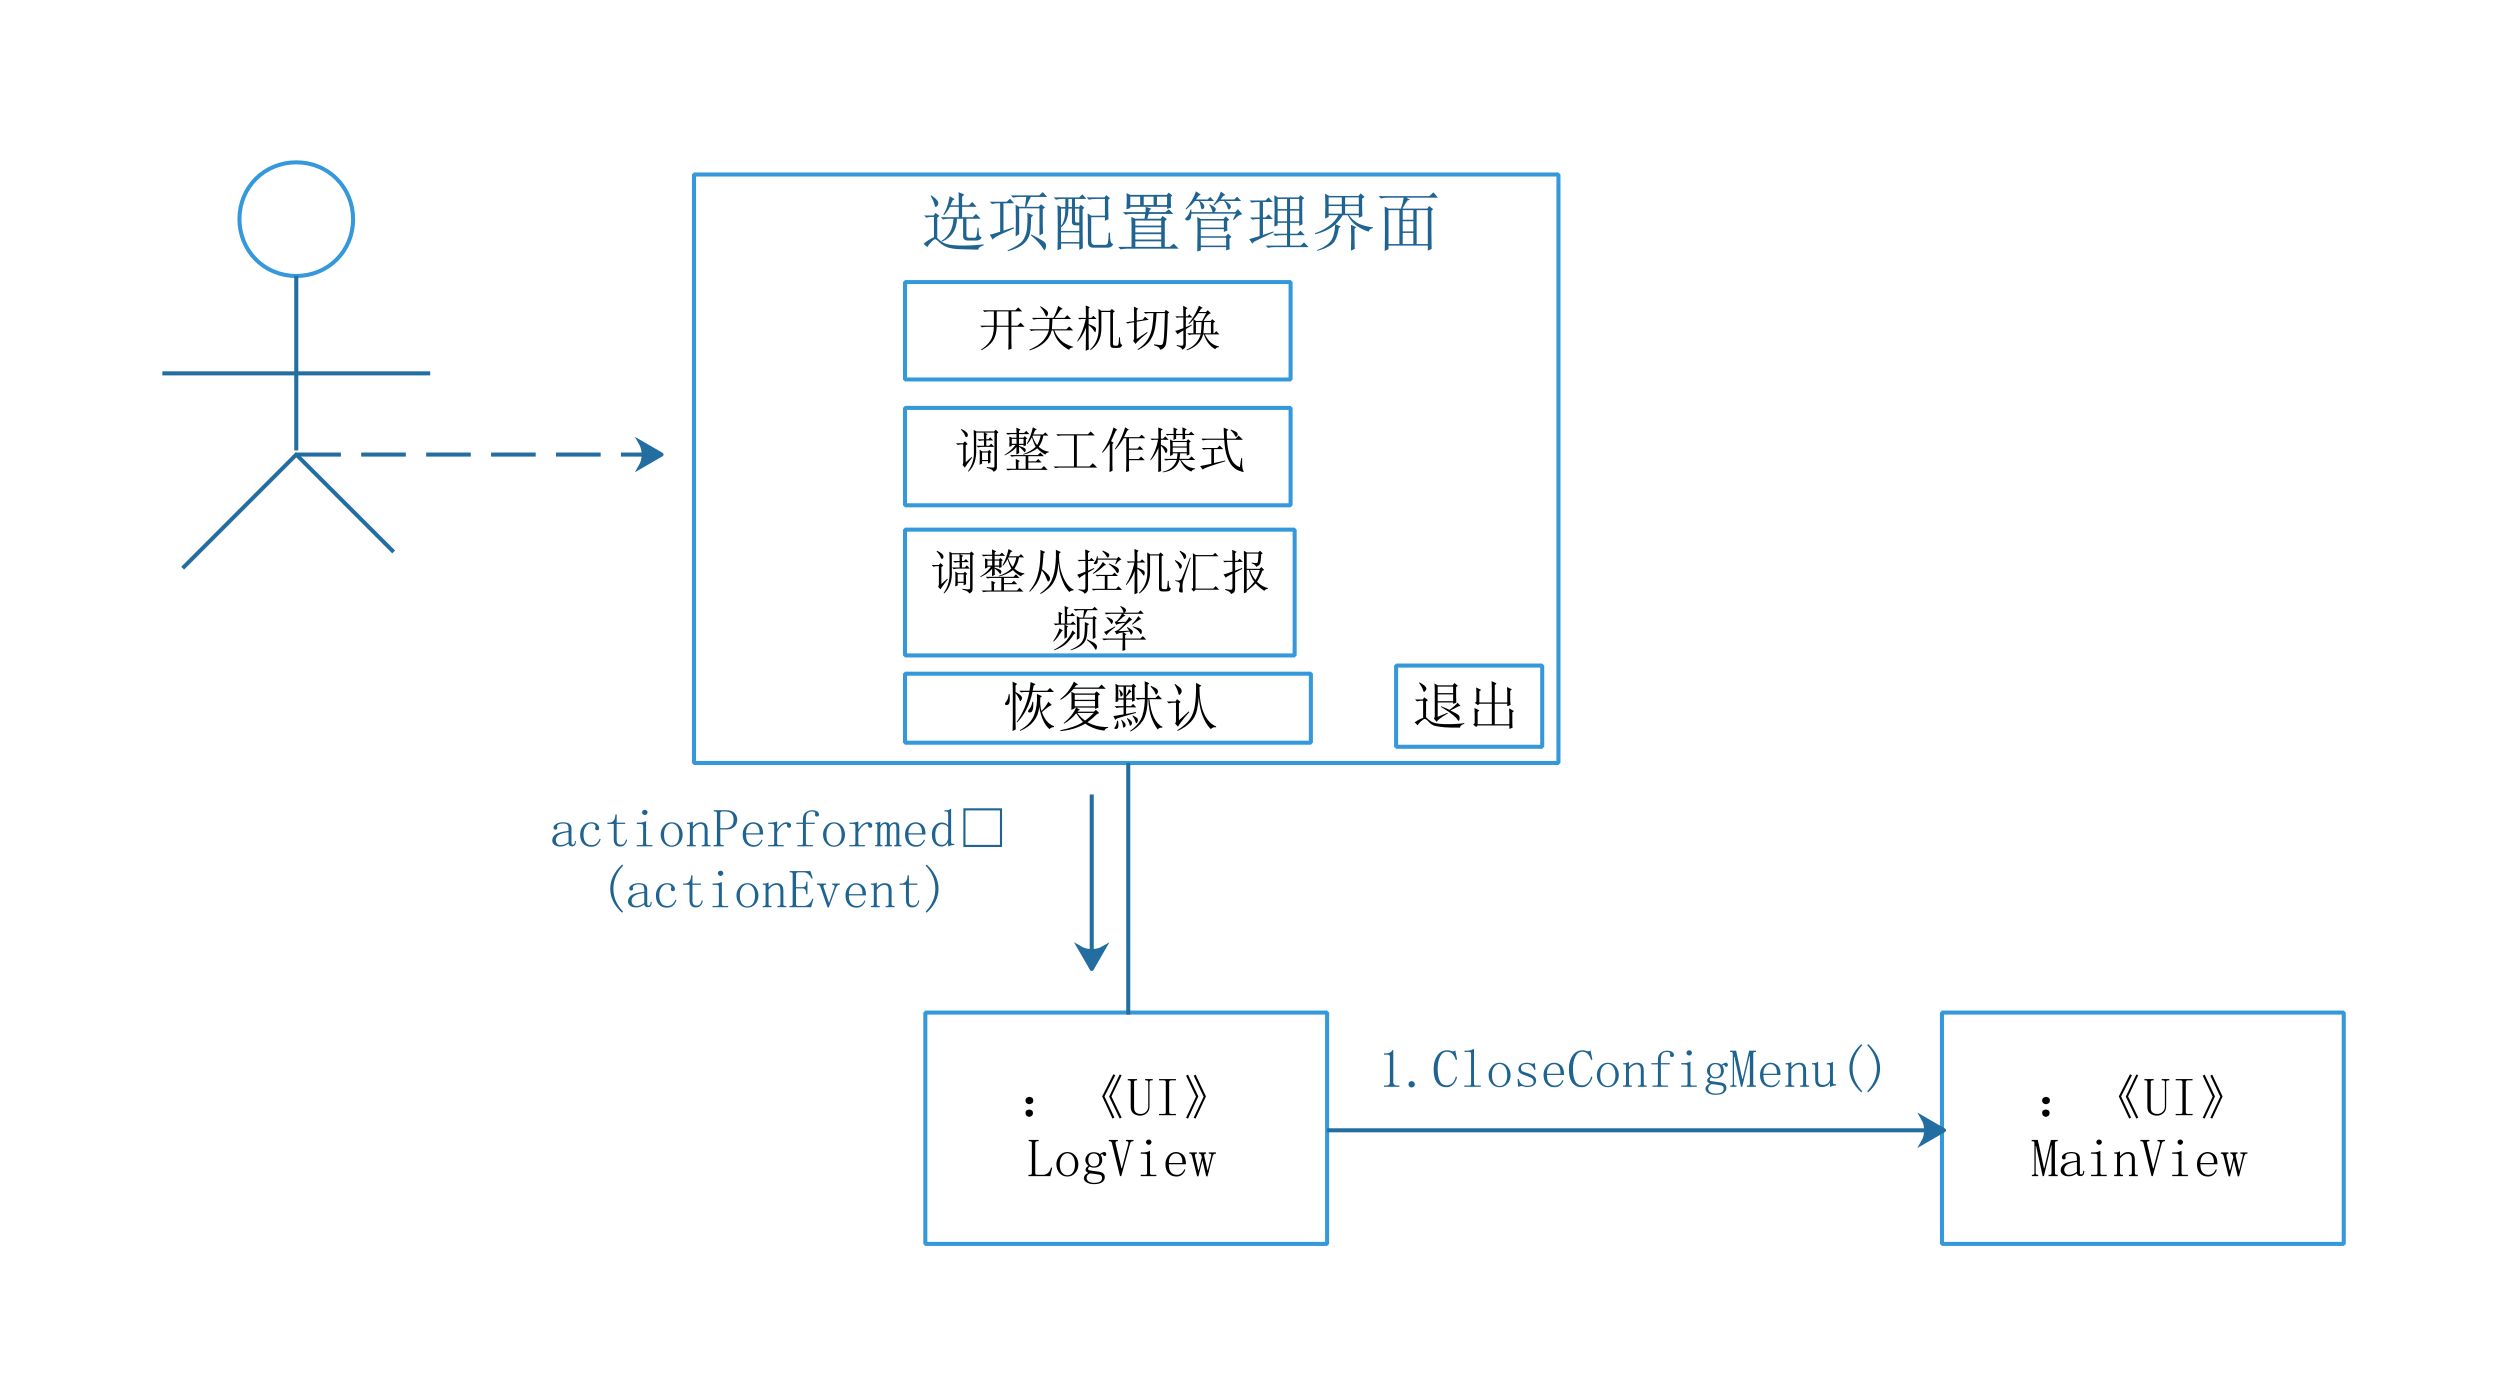 <?xml version="1.0" encoding="UTF-8"?>
<svg xmlns="http://www.w3.org/2000/svg" xmlns:xlink="http://www.w3.org/1999/xlink" width="462pt" height="258.75pt" viewBox="0 0 462 258.75" version="1.1">
<defs>
<g>
<symbol overflow="visible" id="glyph0-0">
<path style="stroke:none;" d=""/>
</symbol>
<symbol overflow="visible" id="glyph0-1">
<path style="stroke:none;" d="M 2.422 -1.055 C 2.574 -0.949 2.648 -0.773 2.637 -0.527 C 2.621 -0.277 2.523 -0.102 2.344 0 C 2.16 0.102 2.027 0.152 1.953 0.156 C 1.871 0.152 1.742 0.102 1.562 0 C 1.379 -0.102 1.281 -0.281 1.27 -0.547 C 1.254 -0.805 1.332 -0.98 1.504 -1.074 C 1.672 -1.16 1.82 -1.207 1.953 -1.211 C 2.105 -1.207 2.262 -1.156 2.422 -1.055 Z M 2.422 -3.418 C 2.602 -3.324 2.695 -3.145 2.695 -2.871 C 2.695 -2.598 2.59 -2.414 2.383 -2.324 C 2.172 -2.23 2.027 -2.184 1.953 -2.188 C 1.82 -2.184 1.672 -2.242 1.504 -2.363 C 1.332 -2.477 1.254 -2.66 1.27 -2.91 C 1.281 -3.156 1.379 -3.324 1.562 -3.418 C 1.742 -3.504 1.887 -3.551 1.992 -3.555 C 2.094 -3.551 2.234 -3.504 2.422 -3.418 Z M 2.422 -3.418 "/>
</symbol>
<symbol overflow="visible" id="glyph0-2">
<path style="stroke:none;" d="M 8.672 -7.695 L 9.023 -7.539 L 7.148 -3.633 L 9.023 0.273 L 8.672 0.469 L 6.719 -3.594 Z M 7.5 -7.734 L 7.852 -7.539 L 5.859 -3.633 L 7.695 0.273 L 7.344 0.469 L 5.43 -3.633 Z M 7.5 -7.734 "/>
</symbol>
<symbol overflow="visible" id="glyph0-3">
<path style="stroke:none;" d="M 2.539 -0.391 C 2.926 -0.387 3.258 -0.516 3.535 -0.781 C 3.805 -1.039 3.941 -1.367 3.945 -1.758 L 3.945 -6.289 C 3.941 -6.391 3.918 -6.469 3.867 -6.523 C 3.812 -6.57 3.719 -6.598 3.594 -6.602 L 3.359 -6.602 L 3.359 -6.836 L 4.766 -6.836 L 4.766 -6.602 L 4.531 -6.602 C 4.422 -6.598 4.34 -6.57 4.277 -6.523 C 4.211 -6.469 4.176 -6.391 4.18 -6.289 L 4.18 -1.758 C 4.176 -1.234 4 -0.824 3.652 -0.527 C 3.297 -0.227 2.902 -0.074 2.461 -0.078 C 1.992 -0.074 1.582 -0.207 1.23 -0.469 C 0.879 -0.727 0.703 -1.141 0.703 -1.719 L 0.703 -6.289 C 0.703 -6.391 0.676 -6.469 0.625 -6.523 C 0.57 -6.57 0.48 -6.598 0.352 -6.602 L 0.156 -6.602 L 0.156 -6.836 L 1.875 -6.836 L 1.875 -6.602 L 1.68 -6.602 C 1.574 -6.598 1.488 -6.57 1.426 -6.523 C 1.355 -6.469 1.324 -6.391 1.328 -6.289 L 1.328 -1.719 C 1.324 -1.195 1.434 -0.844 1.66 -0.664 C 1.879 -0.477 2.172 -0.387 2.539 -0.391 Z M 2.539 -0.391 "/>
</symbol>
<symbol overflow="visible" id="glyph0-4">
<path style="stroke:none;" d="M 0.938 -6.602 L 0.938 -6.836 L 4.062 -6.836 L 4.062 -6.602 L 3.164 -6.602 C 3.059 -6.598 2.973 -6.57 2.91 -6.523 C 2.844 -6.469 2.812 -6.391 2.812 -6.289 L 2.812 -0.703 C 2.812 -0.598 2.844 -0.52 2.91 -0.469 C 2.973 -0.414 3.059 -0.387 3.164 -0.391 L 4.062 -0.391 L 4.062 -0.156 L 0.938 -0.156 L 0.938 -0.391 L 1.836 -0.391 C 1.961 -0.387 2.055 -0.414 2.109 -0.469 C 2.16 -0.52 2.184 -0.598 2.188 -0.703 L 2.188 -6.289 C 2.184 -6.391 2.16 -6.469 2.109 -6.523 C 2.055 -6.57 1.961 -6.598 1.836 -6.602 Z M 0.938 -6.602 "/>
</symbol>
<symbol overflow="visible" id="glyph0-5">
<path style="stroke:none;" d="M 1.289 0.469 L 0.938 0.312 L 2.773 -3.594 L 0.938 -7.461 L 1.289 -7.656 L 3.203 -3.633 Z M 2.695 0.469 L 2.344 0.312 L 4.18 -3.594 L 2.344 -7.461 L 2.695 -7.656 L 4.609 -3.633 Z M 2.695 0.469 "/>
</symbol>
<symbol overflow="visible" id="glyph0-6">
<path style="stroke:none;" d="M 1.562 -0.703 C 1.559 -0.598 1.59 -0.52 1.66 -0.469 C 1.723 -0.414 1.809 -0.387 1.914 -0.391 L 2.969 -0.391 C 3.332 -0.387 3.645 -0.496 3.906 -0.723 C 4.164 -0.941 4.359 -1.289 4.492 -1.758 L 4.688 -1.68 L 4.336 -0.156 L 0.312 -0.156 L 0.312 -0.391 L 0.586 -0.391 C 0.715 -0.387 0.805 -0.414 0.859 -0.469 C 0.91 -0.52 0.938 -0.598 0.938 -0.703 L 0.938 -6.289 C 0.938 -6.391 0.91 -6.469 0.859 -6.523 C 0.805 -6.57 0.715 -6.598 0.586 -6.602 L 0.352 -6.602 L 0.352 -6.836 L 2.188 -6.836 L 2.188 -6.602 L 1.914 -6.602 C 1.809 -6.598 1.723 -6.57 1.66 -6.523 C 1.59 -6.469 1.559 -6.391 1.562 -6.289 Z M 1.562 -0.703 "/>
</symbol>
<symbol overflow="visible" id="glyph0-7">
<path style="stroke:none;" d="M 4.531 -2.344 C 4.527 -1.691 4.332 -1.148 3.945 -0.723 C 3.551 -0.289 3.07 -0.074 2.5 -0.078 C 1.898 -0.074 1.41 -0.297 1.035 -0.742 C 0.656 -1.184 0.469 -1.719 0.469 -2.344 C 0.469 -2.914 0.656 -3.434 1.035 -3.906 C 1.41 -4.371 1.898 -4.605 2.5 -4.609 C 3.121 -4.605 3.617 -4.371 3.984 -3.906 C 4.348 -3.434 4.527 -2.914 4.531 -2.344 Z M 1.094 -2.305 C 1.09 -1.625 1.227 -1.125 1.504 -0.801 C 1.773 -0.473 2.105 -0.309 2.5 -0.312 C 2.941 -0.309 3.285 -0.484 3.535 -0.84 C 3.777 -1.188 3.902 -1.676 3.906 -2.305 C 3.902 -2.977 3.766 -3.492 3.496 -3.848 C 3.219 -4.195 2.887 -4.371 2.5 -4.375 C 2.133 -4.371 1.809 -4.195 1.523 -3.848 C 1.234 -3.492 1.09 -2.977 1.094 -2.305 Z M 1.094 -2.305 "/>
</symbol>
<symbol overflow="visible" id="glyph0-8">
<path style="stroke:none;" d="M 1.367 -3.086 C 1.363 -2.77 1.457 -2.504 1.641 -2.285 C 1.82 -2.062 2.066 -1.949 2.383 -1.953 C 2.719 -1.949 2.973 -2.047 3.145 -2.246 C 3.312 -2.438 3.398 -2.719 3.398 -3.086 C 3.398 -3.527 3.301 -3.848 3.105 -4.043 C 2.91 -4.238 2.668 -4.336 2.383 -4.336 C 2.094 -4.336 1.852 -4.238 1.66 -4.043 C 1.461 -3.848 1.363 -3.527 1.367 -3.086 Z M 3.281 -0.977 C 3.672 -0.922 3.957 -0.812 4.141 -0.645 C 4.32 -0.473 4.41 -0.246 4.414 0.039 C 4.41 0.426 4.25 0.738 3.926 0.977 C 3.598 1.207 3.082 1.324 2.383 1.328 C 1.832 1.324 1.391 1.215 1.055 0.996 C 0.715 0.773 0.543 0.52 0.547 0.234 C 0.543 0.055 0.609 -0.125 0.742 -0.312 C 0.871 -0.492 1.078 -0.637 1.367 -0.742 C 1.207 -0.816 1.086 -0.902 0.996 -0.996 C 0.902 -1.086 0.855 -1.195 0.859 -1.328 C 0.855 -1.48 0.906 -1.617 1.016 -1.738 C 1.117 -1.852 1.25 -1.949 1.406 -2.031 C 1.25 -2.16 1.113 -2.316 0.996 -2.5 C 0.879 -2.68 0.82 -2.875 0.82 -3.086 C 0.82 -3.473 0.957 -3.816 1.23 -4.121 C 1.504 -4.418 1.887 -4.57 2.383 -4.57 C 2.59 -4.57 2.793 -4.543 2.988 -4.492 C 3.184 -4.438 3.344 -4.348 3.477 -4.219 C 3.656 -4.348 3.82 -4.445 3.965 -4.512 C 4.105 -4.574 4.23 -4.605 4.336 -4.609 C 4.465 -4.605 4.555 -4.559 4.609 -4.473 C 4.66 -4.379 4.688 -4.297 4.688 -4.219 C 4.688 -4.113 4.668 -4.027 4.629 -3.965 C 4.59 -3.898 4.516 -3.867 4.414 -3.867 C 4.332 -3.867 4.27 -3.887 4.219 -3.926 C 4.164 -3.965 4.125 -4.023 4.102 -4.102 C 4.074 -4.18 4.016 -4.211 3.926 -4.199 C 3.832 -4.184 3.734 -4.137 3.633 -4.062 C 3.734 -3.953 3.812 -3.812 3.867 -3.633 C 3.918 -3.449 3.941 -3.266 3.945 -3.086 C 3.941 -2.77 3.82 -2.465 3.574 -2.168 C 3.324 -1.867 2.926 -1.715 2.383 -1.719 C 2.223 -1.715 2.078 -1.734 1.953 -1.777 C 1.82 -1.812 1.719 -1.859 1.641 -1.914 C 1.535 -1.859 1.457 -1.793 1.406 -1.719 C 1.352 -1.637 1.324 -1.574 1.328 -1.523 C 1.324 -1.418 1.352 -1.34 1.406 -1.289 C 1.457 -1.234 1.535 -1.207 1.641 -1.211 C 1.977 -1.156 2.281 -1.109 2.559 -1.074 C 2.828 -1.031 3.07 -1 3.281 -0.977 Z M 1.68 -0.664 C 1.441 -0.555 1.277 -0.434 1.191 -0.293 C 1.098 -0.148 1.055 0.027 1.055 0.234 C 1.055 0.441 1.172 0.637 1.406 0.82 C 1.641 1 1.992 1.09 2.461 1.094 C 2.902 1.09 3.254 1.02 3.516 0.879 C 3.773 0.734 3.902 0.52 3.906 0.234 C 3.902 0.055 3.871 -0.086 3.809 -0.195 C 3.742 -0.297 3.645 -0.363 3.516 -0.391 C 3.254 -0.441 2.965 -0.492 2.656 -0.547 C 2.34 -0.57 2.016 -0.609 1.68 -0.664 Z M 1.68 -0.664 "/>
</symbol>
<symbol overflow="visible" id="glyph0-9">
<path style="stroke:none;" d="M 3.32 -6.602 L 3.32 -6.836 L 4.727 -6.836 L 4.727 -6.602 L 4.57 -6.602 C 4.465 -6.598 4.367 -6.559 4.277 -6.484 C 4.184 -6.402 4.109 -6.258 4.062 -6.055 L 2.461 -0.156 L 2.227 -0.156 L 0.781 -6.055 C 0.75 -6.234 0.707 -6.371 0.645 -6.465 C 0.578 -6.551 0.48 -6.598 0.352 -6.602 L 0.156 -6.602 L 0.156 -6.836 L 1.836 -6.836 L 1.836 -6.602 L 1.68 -6.602 C 1.547 -6.598 1.461 -6.559 1.426 -6.484 C 1.383 -6.402 1.379 -6.297 1.406 -6.172 L 2.5 -1.602 L 2.578 -1.602 L 3.75 -6.055 C 3.773 -6.156 3.785 -6.234 3.789 -6.289 C 3.785 -6.363 3.766 -6.438 3.73 -6.504 C 3.688 -6.566 3.59 -6.598 3.438 -6.602 Z M 3.32 -6.602 "/>
</symbol>
<symbol overflow="visible" id="glyph0-10">
<path style="stroke:none;" d="M 2.227 -3.926 C 2.227 -4.027 2.199 -4.109 2.148 -4.176 C 2.094 -4.238 2.004 -4.27 1.875 -4.273 L 1.055 -4.297 L 1.055 -4.531 L 1.445 -4.539 C 1.676 -4.531 1.898 -4.547 2.109 -4.59 C 2.316 -4.625 2.512 -4.699 2.695 -4.805 L 2.773 -4.805 L 2.773 -0.703 C 2.77 -0.598 2.805 -0.52 2.871 -0.469 C 2.934 -0.414 3.016 -0.387 3.125 -0.391 L 3.945 -0.391 L 3.945 -0.156 L 1.055 -0.156 L 1.055 -0.391 L 1.875 -0.391 C 2.004 -0.387 2.094 -0.414 2.148 -0.469 C 2.199 -0.52 2.227 -0.598 2.227 -0.703 Z M 2.539 -6.914 C 2.664 -6.914 2.781 -6.867 2.891 -6.777 C 2.992 -6.684 3.047 -6.574 3.047 -6.445 C 3.047 -6.312 2.992 -6.195 2.891 -6.094 C 2.781 -5.988 2.664 -5.934 2.539 -5.938 C 2.406 -5.934 2.289 -5.988 2.188 -6.094 C 2.078 -6.195 2.027 -6.312 2.031 -6.445 C 2.027 -6.574 2.078 -6.684 2.188 -6.777 C 2.289 -6.867 2.406 -6.914 2.539 -6.914 Z M 2.539 -6.914 "/>
</symbol>
<symbol overflow="visible" id="glyph0-11">
<path style="stroke:none;" d="M 3.75 -2.578 C 3.773 -3.148 3.676 -3.582 3.457 -3.887 C 3.234 -4.184 2.941 -4.336 2.578 -4.336 C 2.188 -4.336 1.867 -4.18 1.621 -3.867 C 1.371 -3.555 1.246 -3.125 1.25 -2.578 Z M 1.25 -2.344 C 1.246 -1.641 1.383 -1.137 1.66 -0.84 C 1.93 -0.535 2.289 -0.387 2.734 -0.391 C 3.07 -0.387 3.355 -0.484 3.594 -0.684 C 3.824 -0.875 3.996 -1.117 4.102 -1.406 L 4.297 -1.328 C 4.215 -1.039 4.039 -0.758 3.77 -0.488 C 3.492 -0.211 3.121 -0.074 2.656 -0.078 C 2.055 -0.074 1.566 -0.27 1.191 -0.664 C 0.809 -1.051 0.621 -1.613 0.625 -2.344 C 0.621 -2.992 0.809 -3.531 1.191 -3.965 C 1.566 -4.391 2.031 -4.605 2.578 -4.609 C 3.07 -4.605 3.5 -4.438 3.867 -4.102 C 4.23 -3.762 4.41 -3.176 4.414 -2.344 Z M 1.25 -2.344 "/>
</symbol>
<symbol overflow="visible" id="glyph0-12">
<path style="stroke:none;" d="M 3.633 -4.531 L 4.961 -4.531 L 4.961 -4.297 L 4.805 -4.297 C 4.699 -4.293 4.605 -4.254 4.531 -4.18 C 4.449 -4.098 4.387 -3.969 4.336 -3.789 L 3.398 -0.117 L 3.164 -0.117 L 2.461 -3.09 L 1.719 -0.117 L 1.484 -0.117 L 0.586 -3.711 C 0.559 -3.891 0.504 -4.035 0.43 -4.141 C 0.348 -4.242 0.27 -4.293 0.195 -4.297 L 0.039 -4.297 L 0.039 -4.531 L 1.445 -4.531 L 1.445 -4.297 L 1.289 -4.297 C 1.184 -4.293 1.117 -4.25 1.094 -4.16 C 1.066 -4.066 1.066 -3.941 1.094 -3.789 L 1.68 -1.254 L 1.758 -1.254 L 2.344 -3.594 C 2.316 -3.824 2.262 -4 2.188 -4.121 C 2.105 -4.234 2.016 -4.293 1.914 -4.297 L 1.797 -4.297 L 1.797 -4.531 L 3.125 -4.531 L 3.125 -4.297 L 3.008 -4.297 C 2.898 -4.293 2.836 -4.25 2.812 -4.16 C 2.785 -4.066 2.785 -3.941 2.812 -3.785 L 3.398 -1.219 L 3.438 -1.219 L 4.102 -3.984 C 4.125 -4.086 4.109 -4.164 4.062 -4.219 C 4.008 -4.27 3.93 -4.293 3.828 -4.297 L 3.633 -4.297 Z M 3.633 -4.531 "/>
</symbol>
<symbol overflow="visible" id="glyph0-13">
<path style="stroke:none;" d="M 4.375 -0.703 C 4.371 -0.598 4.402 -0.52 4.473 -0.469 C 4.535 -0.414 4.621 -0.387 4.727 -0.391 L 4.883 -0.391 L 4.883 -0.156 L 3.203 -0.156 L 3.203 -0.391 L 3.398 -0.391 C 3.527 -0.387 3.617 -0.414 3.672 -0.469 C 3.723 -0.52 3.75 -0.598 3.75 -0.703 L 3.75 -5.809 L 3.672 -5.809 L 2.344 -0.156 L 2.109 -0.156 L 0.898 -5.703 L 0.82 -5.703 L 0.82 -0.703 C 0.82 -0.598 0.852 -0.52 0.918 -0.469 C 0.98 -0.414 1.066 -0.387 1.172 -0.391 L 1.289 -0.391 L 1.289 -0.156 L 0.117 -0.156 L 0.117 -0.391 L 0.234 -0.391 C 0.363 -0.387 0.453 -0.414 0.508 -0.469 C 0.559 -0.52 0.586 -0.598 0.586 -0.703 L 0.586 -6.289 C 0.586 -6.391 0.559 -6.469 0.508 -6.523 C 0.453 -6.57 0.363 -6.598 0.234 -6.602 L 0.078 -6.602 L 0.078 -6.836 L 1.211 -6.836 L 2.344 -1.625 L 2.422 -1.625 L 3.633 -6.836 L 4.883 -6.836 L 4.883 -6.602 L 4.727 -6.602 C 4.621 -6.598 4.535 -6.57 4.473 -6.523 C 4.402 -6.469 4.371 -6.391 4.375 -6.289 Z M 4.375 -0.703 "/>
</symbol>
<symbol overflow="visible" id="glyph0-14">
<path style="stroke:none;" d="M 1.914 -0.117 C 1.441 -0.117 1.078 -0.227 0.82 -0.449 C 0.559 -0.668 0.426 -0.922 0.43 -1.211 C 0.426 -1.676 0.629 -2.059 1.035 -2.363 C 1.438 -2.66 2.238 -2.875 3.438 -3.008 L 3.438 -3.477 C 3.434 -3.734 3.375 -3.949 3.262 -4.121 C 3.141 -4.285 2.875 -4.371 2.461 -4.375 C 2.016 -4.371 1.703 -4.301 1.523 -4.16 C 1.34 -4.016 1.273 -3.863 1.328 -3.711 C 1.352 -3.656 1.363 -3.605 1.367 -3.555 C 1.363 -3.5 1.344 -3.434 1.309 -3.359 C 1.266 -3.277 1.168 -3.238 1.016 -3.242 C 0.906 -3.238 0.824 -3.273 0.762 -3.34 C 0.695 -3.402 0.66 -3.5 0.664 -3.633 C 0.66 -3.867 0.832 -4.086 1.172 -4.297 C 1.508 -4.5 1.922 -4.605 2.422 -4.609 C 2.938 -4.605 3.328 -4.508 3.594 -4.316 C 3.852 -4.117 3.984 -3.836 3.984 -3.477 L 3.984 -0.898 C 3.984 -0.688 4.004 -0.566 4.043 -0.527 C 4.082 -0.488 4.152 -0.469 4.258 -0.469 C 4.387 -0.469 4.477 -0.527 4.531 -0.645 C 4.578 -0.762 4.605 -0.922 4.609 -1.133 L 4.805 -1.133 C 4.805 -0.766 4.738 -0.512 4.609 -0.371 C 4.477 -0.223 4.309 -0.152 4.102 -0.156 C 3.918 -0.152 3.773 -0.191 3.672 -0.273 C 3.566 -0.348 3.488 -0.477 3.438 -0.664 C 3.176 -0.477 2.934 -0.34 2.715 -0.254 C 2.488 -0.16 2.223 -0.117 1.914 -0.117 Z M 1.094 -1.328 C 1.09 -1.09 1.16 -0.875 1.309 -0.684 C 1.449 -0.484 1.68 -0.387 1.992 -0.391 C 2.227 -0.387 2.461 -0.434 2.695 -0.527 C 2.93 -0.617 3.176 -0.754 3.438 -0.938 L 3.438 -2.773 C 2.551 -2.664 1.938 -2.488 1.602 -2.246 C 1.258 -1.996 1.09 -1.691 1.094 -1.328 Z M 1.094 -1.328 "/>
</symbol>
<symbol overflow="visible" id="glyph0-15">
<path style="stroke:none;" d="M 0.312 -0.156 L 0.312 -0.391 L 0.508 -0.391 C 0.637 -0.387 0.727 -0.414 0.781 -0.469 C 0.828 -0.52 0.855 -0.598 0.859 -0.703 L 0.859 -4.062 C 0.855 -4.137 0.844 -4.195 0.82 -4.238 C 0.793 -4.273 0.738 -4.293 0.664 -4.297 L 0.352 -4.297 L 0.352 -4.531 L 0.625 -4.531 C 0.754 -4.527 0.879 -4.543 0.996 -4.57 C 1.113 -4.594 1.223 -4.645 1.328 -4.727 L 1.406 -4.727 L 1.406 -3.828 C 1.641 -4.086 1.875 -4.281 2.109 -4.414 C 2.344 -4.539 2.59 -4.605 2.852 -4.609 C 3.293 -4.605 3.617 -4.488 3.828 -4.258 C 4.031 -4.02 4.137 -3.668 4.141 -3.203 L 4.141 -0.703 C 4.137 -0.598 4.168 -0.52 4.238 -0.469 C 4.301 -0.414 4.387 -0.387 4.492 -0.391 L 4.688 -0.391 L 4.688 -0.156 L 3.047 -0.156 L 3.047 -0.391 L 3.242 -0.391 C 3.367 -0.387 3.461 -0.414 3.516 -0.469 C 3.566 -0.52 3.59 -0.598 3.594 -0.703 L 3.594 -3.32 C 3.59 -3.629 3.527 -3.871 3.398 -4.043 C 3.266 -4.211 3.07 -4.293 2.812 -4.297 C 2.578 -4.293 2.336 -4.215 2.09 -4.062 C 1.84 -3.902 1.613 -3.684 1.406 -3.398 L 1.406 -0.703 C 1.406 -0.598 1.438 -0.52 1.504 -0.469 C 1.566 -0.414 1.652 -0.387 1.758 -0.391 L 1.953 -0.391 L 1.953 -0.156 Z M 0.312 -0.156 "/>
</symbol>
<symbol overflow="visible" id="glyph0-16">
<path style="stroke:none;" d="M 3.359 -3.477 C 3.355 -3.551 3.371 -3.605 3.398 -3.633 C 3.398 -3.656 3.41 -3.707 3.438 -3.789 C 3.461 -3.891 3.41 -4.016 3.281 -4.16 C 3.148 -4.301 2.926 -4.371 2.617 -4.375 C 2.223 -4.371 1.891 -4.184 1.621 -3.809 C 1.344 -3.43 1.207 -2.926 1.211 -2.305 C 1.207 -1.727 1.324 -1.266 1.562 -0.918 C 1.793 -0.562 2.184 -0.387 2.734 -0.391 C 3.098 -0.387 3.402 -0.504 3.652 -0.742 C 3.895 -0.973 4.07 -1.246 4.18 -1.562 L 4.375 -1.484 C 4.27 -1.09 4.074 -0.758 3.789 -0.488 C 3.5 -0.211 3.109 -0.074 2.617 -0.078 C 1.988 -0.074 1.492 -0.27 1.133 -0.664 C 0.766 -1.051 0.586 -1.613 0.586 -2.344 C 0.586 -2.992 0.781 -3.531 1.172 -3.965 C 1.562 -4.391 2.07 -4.605 2.695 -4.609 C 3.137 -4.605 3.48 -4.488 3.73 -4.258 C 3.977 -4.02 4.102 -3.785 4.102 -3.555 C 4.102 -3.395 4.066 -3.285 4.004 -3.223 C 3.934 -3.156 3.836 -3.121 3.711 -3.125 C 3.602 -3.121 3.52 -3.156 3.457 -3.223 C 3.391 -3.285 3.355 -3.367 3.359 -3.477 Z M 3.359 -3.477 "/>
</symbol>
<symbol overflow="visible" id="glyph0-17">
<path style="stroke:none;" d="M 2.344 -1.406 C 2.344 -1.039 2.406 -0.789 2.539 -0.664 C 2.664 -0.531 2.859 -0.469 3.125 -0.469 C 3.383 -0.469 3.594 -0.551 3.75 -0.723 C 3.906 -0.887 4.008 -1.129 4.062 -1.445 L 4.258 -1.367 C 4.203 -1 4.066 -0.703 3.848 -0.469 C 3.625 -0.234 3.332 -0.117 2.969 -0.117 C 2.574 -0.117 2.281 -0.234 2.09 -0.469 C 1.891 -0.703 1.793 -1.066 1.797 -1.562 L 1.797 -4.297 L 0.625 -4.297 L 0.625 -4.531 L 0.938 -4.531 C 1.25 -4.527 1.504 -4.625 1.699 -4.824 C 1.895 -5.016 2.016 -5.324 2.07 -5.742 L 2.109 -6.055 L 2.344 -6.055 L 2.344 -4.531 L 3.906 -4.531 L 3.906 -4.297 L 2.344 -4.297 Z M 2.344 -1.406 "/>
</symbol>
<symbol overflow="visible" id="glyph0-18">
<path style="stroke:none;" d="M 1.484 -3.281 L 1.484 -0.703 C 1.48 -0.598 1.516 -0.52 1.582 -0.469 C 1.645 -0.414 1.727 -0.387 1.836 -0.391 L 2.109 -0.391 L 2.109 -0.156 L 0.234 -0.156 L 0.234 -0.391 L 0.508 -0.391 C 0.637 -0.387 0.727 -0.414 0.781 -0.469 C 0.828 -0.52 0.855 -0.598 0.859 -0.703 L 0.859 -6.289 C 0.855 -6.391 0.828 -6.469 0.781 -6.523 C 0.727 -6.57 0.637 -6.598 0.508 -6.602 L 0.273 -6.602 L 0.273 -6.836 L 2.578 -6.836 C 3.227 -6.832 3.727 -6.668 4.082 -6.348 C 4.43 -6.02 4.605 -5.609 4.609 -5.117 C 4.605 -4.516 4.418 -4.062 4.043 -3.75 C 3.664 -3.438 3.215 -3.281 2.695 -3.281 Z M 2.461 -3.516 C 2.852 -3.516 3.195 -3.633 3.496 -3.867 C 3.793 -4.102 3.941 -4.504 3.945 -5.078 C 3.941 -5.598 3.82 -5.98 3.574 -6.23 C 3.324 -6.473 2.926 -6.598 2.383 -6.602 L 1.836 -6.602 C 1.727 -6.598 1.645 -6.57 1.582 -6.523 C 1.516 -6.469 1.48 -6.391 1.484 -6.289 L 1.484 -3.516 Z M 2.461 -3.516 "/>
</symbol>
<symbol overflow="visible" id="glyph0-19">
<path style="stroke:none;" d="M 1.992 -3.32 C 2.25 -3.734 2.527 -4.055 2.832 -4.277 C 3.129 -4.496 3.438 -4.605 3.75 -4.609 C 4.008 -4.605 4.207 -4.547 4.355 -4.434 C 4.496 -4.312 4.57 -4.176 4.57 -4.023 C 4.57 -3.891 4.535 -3.785 4.473 -3.711 C 4.402 -3.629 4.305 -3.59 4.18 -3.594 C 4.047 -3.59 3.949 -3.629 3.887 -3.711 C 3.816 -3.785 3.797 -3.891 3.828 -4.023 C 3.824 -4.098 3.812 -4.164 3.789 -4.219 C 3.762 -4.27 3.684 -4.293 3.555 -4.297 C 3.344 -4.293 3.09 -4.164 2.793 -3.906 C 2.492 -3.645 2.227 -3.281 1.992 -2.812 L 1.992 -0.703 C 1.992 -0.598 2.023 -0.52 2.09 -0.469 C 2.152 -0.414 2.238 -0.387 2.344 -0.391 L 3.203 -0.391 L 3.203 -0.156 L 0.312 -0.156 L 0.312 -0.391 L 1.094 -0.391 C 1.223 -0.387 1.312 -0.414 1.367 -0.469 C 1.414 -0.52 1.441 -0.598 1.445 -0.703 L 1.445 -3.945 C 1.441 -4.047 1.414 -4.133 1.367 -4.199 C 1.312 -4.262 1.223 -4.293 1.094 -4.297 L 0.352 -4.297 L 0.352 -4.531 L 0.664 -4.531 C 0.844 -4.527 1.059 -4.547 1.309 -4.59 C 1.551 -4.625 1.742 -4.672 1.875 -4.727 L 1.992 -4.727 Z M 1.992 -3.32 "/>
</symbol>
<symbol overflow="visible" id="glyph0-20">
<path style="stroke:none;" d="M 1.758 -5.195 C 1.758 -5.738 1.926 -6.148 2.266 -6.426 C 2.602 -6.695 2.98 -6.832 3.398 -6.836 C 3.84 -6.832 4.172 -6.754 4.395 -6.602 C 4.613 -6.441 4.723 -6.258 4.727 -6.055 C 4.723 -5.945 4.695 -5.855 4.648 -5.781 C 4.594 -5.699 4.492 -5.66 4.336 -5.664 C 4.23 -5.66 4.145 -5.688 4.082 -5.742 C 4.016 -5.793 3.984 -5.883 3.984 -6.016 C 3.984 -6.039 3.996 -6.078 4.023 -6.133 C 4.02 -6.184 4.02 -6.223 4.023 -6.25 C 4.02 -6.352 3.98 -6.438 3.906 -6.504 C 3.824 -6.566 3.641 -6.598 3.359 -6.602 C 3.043 -6.598 2.789 -6.5 2.598 -6.309 C 2.398 -6.109 2.301 -5.777 2.305 -5.312 L 2.305 -4.531 L 3.945 -4.531 L 3.945 -4.297 L 2.305 -4.297 L 2.305 -0.703 C 2.301 -0.598 2.336 -0.52 2.402 -0.469 C 2.465 -0.414 2.547 -0.387 2.656 -0.391 L 3.594 -0.391 L 3.594 -0.156 L 0.742 -0.156 L 0.742 -0.391 L 1.406 -0.391 C 1.535 -0.387 1.625 -0.414 1.68 -0.469 C 1.73 -0.52 1.758 -0.598 1.758 -0.703 L 1.758 -4.297 L 0.547 -4.297 L 0.547 -4.531 L 1.758 -4.531 Z M 1.758 -5.195 "/>
</symbol>
<symbol overflow="visible" id="glyph0-21">
<path style="stroke:none;" d="M 0.273 -4.531 C 0.402 -4.527 0.531 -4.543 0.664 -4.57 C 0.789 -4.594 0.895 -4.633 0.977 -4.688 L 1.055 -4.688 L 1.055 -4.023 C 1.184 -4.23 1.324 -4.379 1.484 -4.473 C 1.637 -4.559 1.809 -4.605 1.992 -4.609 C 2.227 -4.605 2.406 -4.559 2.539 -4.473 C 2.664 -4.379 2.742 -4.23 2.773 -4.023 C 2.898 -4.23 3.051 -4.379 3.223 -4.473 C 3.391 -4.559 3.566 -4.605 3.75 -4.609 C 4.062 -4.605 4.277 -4.516 4.395 -4.336 C 4.512 -4.152 4.57 -3.918 4.57 -3.633 L 4.57 -0.664 C 4.57 -0.555 4.594 -0.484 4.648 -0.449 C 4.695 -0.406 4.773 -0.387 4.883 -0.391 L 4.961 -0.391 L 4.961 -0.156 L 3.633 -0.156 L 3.633 -0.391 L 3.711 -0.391 C 3.812 -0.387 3.891 -0.406 3.945 -0.449 C 3.992 -0.484 4.02 -0.555 4.023 -0.664 L 4.023 -3.594 C 4.02 -3.875 3.988 -4.066 3.926 -4.16 C 3.859 -4.25 3.762 -4.293 3.633 -4.297 C 3.449 -4.293 3.285 -4.23 3.145 -4.102 C 3 -3.969 2.891 -3.785 2.812 -3.555 L 2.812 -0.664 C 2.812 -0.555 2.836 -0.484 2.891 -0.449 C 2.938 -0.406 3.016 -0.387 3.125 -0.391 L 3.203 -0.391 L 3.203 -0.156 L 1.875 -0.156 L 1.875 -0.391 L 1.953 -0.391 C 2.055 -0.387 2.133 -0.406 2.188 -0.449 C 2.234 -0.484 2.262 -0.555 2.266 -0.664 L 2.266 -3.594 C 2.262 -3.824 2.234 -4 2.188 -4.121 C 2.133 -4.234 2.031 -4.293 1.875 -4.297 C 1.691 -4.293 1.527 -4.23 1.387 -4.102 C 1.242 -3.969 1.133 -3.773 1.055 -3.516 L 1.055 -0.664 C 1.055 -0.555 1.078 -0.484 1.133 -0.449 C 1.18 -0.406 1.258 -0.387 1.367 -0.391 L 1.445 -0.391 L 1.445 -0.156 L 0.117 -0.156 L 0.117 -0.391 L 0.195 -0.391 C 0.297 -0.387 0.375 -0.406 0.43 -0.449 C 0.477 -0.484 0.504 -0.555 0.508 -0.664 L 0.508 -4.062 C 0.504 -4.137 0.492 -4.195 0.469 -4.238 C 0.441 -4.273 0.387 -4.293 0.312 -4.297 L 0.156 -4.297 L 0.156 -4.531 Z M 0.273 -4.531 "/>
</symbol>
<symbol overflow="visible" id="glyph0-22">
<path style="stroke:none;" d="M 3.594 -3.688 C 3.461 -3.891 3.293 -4.039 3.086 -4.129 C 2.875 -4.211 2.668 -4.254 2.461 -4.258 C 2.07 -4.254 1.762 -4.07 1.543 -3.711 C 1.316 -3.344 1.207 -2.863 1.211 -2.266 C 1.207 -1.637 1.312 -1.176 1.523 -0.879 C 1.73 -0.578 2.027 -0.426 2.422 -0.43 C 2.703 -0.426 2.945 -0.52 3.145 -0.703 C 3.336 -0.887 3.484 -1.16 3.594 -1.527 Z M 2.305 -0.117 C 1.832 -0.117 1.43 -0.305 1.094 -0.684 C 0.754 -1.059 0.586 -1.613 0.586 -2.344 C 0.586 -3.02 0.766 -3.559 1.133 -3.965 C 1.492 -4.367 1.922 -4.57 2.422 -4.57 C 2.625 -4.57 2.84 -4.523 3.066 -4.434 C 3.285 -4.34 3.461 -4.203 3.594 -4.023 L 3.594 -6.133 C 3.59 -6.285 3.566 -6.402 3.516 -6.484 C 3.461 -6.559 3.367 -6.598 3.242 -6.602 L 2.93 -6.602 L 2.93 -6.836 L 3.359 -6.836 C 3.484 -6.832 3.617 -6.859 3.75 -6.914 C 3.879 -6.965 4.008 -7.043 4.141 -7.148 L 4.141 -0.977 C 4.137 -0.844 4.164 -0.754 4.219 -0.703 C 4.27 -0.648 4.348 -0.621 4.453 -0.625 L 4.727 -0.625 L 4.727 -0.391 L 4.492 -0.391 C 4.387 -0.387 4.262 -0.367 4.121 -0.332 C 3.973 -0.289 3.824 -0.23 3.672 -0.156 L 3.594 -0.156 L 3.594 -0.898 C 3.461 -0.66 3.285 -0.473 3.066 -0.332 C 2.84 -0.188 2.586 -0.117 2.305 -0.117 Z M 2.305 -0.117 "/>
</symbol>
<symbol overflow="visible" id="glyph0-23">
<path style="stroke:none;" d="M 1.406 -0.039 L 1.406 -7.188 L 8.555 -7.188 L 8.555 -0.039 Z M 1.797 -6.797 L 1.797 -0.43 L 8.164 -0.43 L 8.164 -6.797 Z M 1.797 -6.797 "/>
</symbol>
<symbol overflow="visible" id="glyph0-24">
<path style="stroke:none;" d="M 4.531 -7.852 C 3.93 -7.227 3.48 -6.555 3.184 -5.84 C 2.879 -5.121 2.73 -4.371 2.734 -3.594 C 2.73 -2.781 2.879 -2.027 3.184 -1.328 C 3.48 -0.621 3.93 0.039 4.531 0.664 L 4.336 0.859 C 3.605 0.207 3.059 -0.488 2.695 -1.23 C 2.328 -1.973 2.145 -2.758 2.148 -3.594 C 2.145 -4.398 2.328 -5.176 2.695 -5.918 C 3.059 -6.66 3.605 -7.367 4.336 -8.047 Z M 4.531 -7.852 "/>
</symbol>
<symbol overflow="visible" id="glyph0-25">
<path style="stroke:none;" d="M 0.312 -6.602 L 0.312 -6.836 L 4.141 -6.836 L 4.57 -5.508 L 4.375 -5.43 C 4.164 -5.816 3.941 -6.109 3.711 -6.309 C 3.473 -6.5 3.215 -6.598 2.93 -6.602 L 1.836 -6.602 C 1.727 -6.598 1.645 -6.57 1.582 -6.523 C 1.516 -6.469 1.48 -6.391 1.484 -6.289 L 1.484 -3.867 L 2.617 -3.867 C 2.875 -3.867 3.062 -3.93 3.184 -4.062 C 3.297 -4.188 3.355 -4.383 3.359 -4.648 L 3.359 -4.883 L 3.594 -4.883 L 3.594 -2.578 L 3.359 -2.578 L 3.359 -2.734 C 3.355 -3.02 3.297 -3.242 3.184 -3.398 C 3.062 -3.555 2.875 -3.633 2.617 -3.633 L 1.484 -3.633 L 1.484 -0.703 C 1.48 -0.598 1.516 -0.52 1.582 -0.469 C 1.645 -0.414 1.727 -0.387 1.836 -0.391 L 2.852 -0.391 C 3.238 -0.387 3.57 -0.496 3.848 -0.723 C 4.117 -0.941 4.332 -1.289 4.492 -1.758 L 4.688 -1.68 L 4.258 -0.156 L 0.273 -0.156 L 0.273 -0.391 L 0.508 -0.391 C 0.637 -0.387 0.727 -0.414 0.781 -0.469 C 0.828 -0.52 0.855 -0.598 0.859 -0.703 L 0.859 -6.289 C 0.855 -6.391 0.828 -6.469 0.781 -6.523 C 0.727 -6.57 0.637 -6.598 0.508 -6.602 Z M 0.312 -6.602 "/>
</symbol>
<symbol overflow="visible" id="glyph0-26">
<path style="stroke:none;" d="M 2.539 -0.117 L 2.305 -0.117 L 0.977 -3.945 C 0.949 -4.047 0.898 -4.133 0.82 -4.199 C 0.742 -4.262 0.648 -4.293 0.547 -4.297 L 0.352 -4.297 L 0.352 -4.531 L 2.031 -4.531 L 2.031 -4.297 L 1.875 -4.297 C 1.719 -4.293 1.625 -4.27 1.602 -4.219 C 1.57 -4.164 1.559 -4.109 1.562 -4.062 C 1.559 -3.953 1.57 -3.863 1.602 -3.789 L 2.539 -1.035 L 2.617 -1.035 L 3.555 -3.75 C 3.605 -3.879 3.633 -3.969 3.633 -4.023 C 3.633 -4.047 3.605 -4.098 3.555 -4.18 C 3.5 -4.254 3.395 -4.293 3.242 -4.297 L 3.164 -4.297 L 3.164 -4.531 L 4.57 -4.531 L 4.57 -4.297 L 4.492 -4.297 C 4.332 -4.293 4.207 -4.25 4.121 -4.16 C 4.027 -4.066 3.945 -3.93 3.867 -3.75 Z M 2.539 -0.117 "/>
</symbol>
<symbol overflow="visible" id="glyph0-27">
<path style="stroke:none;" d="M 0.43 -7.852 L 0.625 -8.047 C 1.352 -7.367 1.898 -6.66 2.266 -5.918 C 2.629 -5.176 2.812 -4.398 2.812 -3.594 C 2.812 -2.758 2.629 -1.973 2.266 -1.23 C 1.898 -0.488 1.352 0.207 0.625 0.859 L 0.43 0.664 C 1.023 0.039 1.473 -0.621 1.777 -1.328 C 2.074 -2.027 2.227 -2.781 2.227 -3.594 C 2.227 -4.371 2.074 -5.121 1.777 -5.84 C 1.473 -6.555 1.023 -7.227 0.43 -7.852 Z M 0.43 -7.852 "/>
</symbol>
<symbol overflow="visible" id="glyph0-28">
<path style="stroke:none;" d="M 3.125 -6.484 L 5 -6.484 C 5.102 -7.027 5.168 -7.562 5.195 -8.086 L 6.133 -7.695 L 5.781 -7.422 L 5.586 -6.484 L 8.281 -6.484 L 8.789 -6.992 L 9.531 -6.25 L 5.547 -6.25 C 5.074 -3.98 4.137 -2.105 2.734 -0.625 L 2.617 -0.703 C 3.762 -2.266 4.543 -4.113 4.961 -6.25 L 3.906 -6.25 L 3.438 -6.172 Z M 5.703 -4.453 C 5.727 -3.75 5.695 -3.262 5.605 -2.988 C 5.512 -2.715 5.414 -2.559 5.312 -2.52 C 5.207 -2.48 5.102 -2.461 5 -2.461 C 4.891 -2.461 4.82 -2.484 4.785 -2.539 C 4.742 -2.586 4.723 -2.625 4.727 -2.656 C 4.723 -2.758 4.812 -2.914 5 -3.125 C 5.23 -3.355 5.414 -3.801 5.547 -4.453 Z M 8.711 0.625 C 7.77 -0.156 7.133 -1.535 6.797 -3.516 C 6.641 -1.484 5.469 0 3.281 0.938 L 3.203 0.82 C 4.555 0.066 5.445 -0.891 5.879 -2.051 C 6.305 -3.207 6.469 -4.488 6.367 -5.898 L 7.305 -5.469 L 6.992 -5.195 C 6.961 -4.594 6.969 -4.105 7.012 -3.73 C 7.047 -3.352 7.117 -3.02 7.227 -2.734 C 7.797 -3.332 8.215 -3.906 8.477 -4.453 L 9.141 -3.828 C 8.93 -3.852 8.316 -3.422 7.305 -2.539 C 7.512 -1.91 7.797 -1.371 8.164 -0.918 C 8.523 -0.461 8.98 -0.133 9.531 0.078 L 9.531 0.234 C 9.137 0.258 8.863 0.387 8.711 0.625 Z M 1.328 -5.859 C 1.352 -5.598 1.363 -5.297 1.367 -4.961 C 1.363 -4.645 1.332 -4.391 1.27 -4.199 C 1.203 -4 1.074 -3.883 0.879 -3.848 C 0.684 -3.805 0.566 -3.816 0.527 -3.887 C 0.488 -3.949 0.469 -4.008 0.469 -4.062 C 0.469 -4.164 0.547 -4.309 0.703 -4.492 C 0.91 -4.699 1.066 -5.156 1.172 -5.859 Z M 1.914 -1.133 L 1.914 -6.328 C 1.91 -6.875 1.898 -7.484 1.875 -8.164 L 2.734 -7.734 L 2.422 -7.461 L 2.422 -6.25 C 2.938 -5.961 3.27 -5.734 3.418 -5.566 C 3.559 -5.395 3.633 -5.258 3.633 -5.156 C 3.633 -5.051 3.594 -4.926 3.516 -4.785 C 3.438 -4.641 3.371 -4.57 3.32 -4.57 C 3.238 -4.57 3.172 -4.672 3.125 -4.883 C 2.992 -5.219 2.758 -5.609 2.422 -6.055 L 2.422 -0.859 C 2.418 -0.387 2.434 0.117 2.461 0.664 L 1.875 0.977 C 1.898 0.223 1.91 -0.477 1.914 -1.133 Z M 1.914 -1.133 "/>
</symbol>
<symbol overflow="visible" id="glyph0-29">
<path style="stroke:none;" d="M 3.359 -5.742 L 3.359 -4.805 L 7.109 -4.805 L 7.109 -5.742 Z M 3.359 -4.57 L 3.359 -3.594 L 7.109 -3.594 L 7.109 -4.57 Z M 3.828 -2.383 C 4.266 -1.809 4.75 -1.34 5.273 -0.977 C 5.766 -1.312 6.297 -1.781 6.875 -2.383 Z M 3.203 -8.164 L 3.984 -7.617 L 3.594 -7.461 L 3.281 -7.07 L 7.773 -7.07 L 8.32 -7.617 L 9.102 -6.836 L 3.164 -6.836 C 2.383 -5.949 1.586 -5.273 0.781 -4.805 L 0.664 -4.922 C 1.391 -5.492 1.953 -6.062 2.344 -6.641 C 2.734 -7.211 3.02 -7.719 3.203 -8.164 Z M 4.336 -2.969 L 4.023 -2.812 L 3.867 -2.617 L 6.914 -2.617 L 7.266 -2.969 L 7.891 -2.344 L 7.5 -2.188 C 6.898 -1.586 6.297 -1.078 5.703 -0.664 C 6.742 -0.062 8.02 0.234 9.531 0.234 L 9.531 0.391 C 9.191 0.414 8.957 0.582 8.828 0.898 C 7.496 0.738 6.324 0.312 5.312 -0.391 C 3.93 0.391 2.395 0.844 0.703 0.977 L 0.703 0.82 C 2.523 0.453 3.914 -0.055 4.883 -0.703 C 4.41 -1.195 3.996 -1.727 3.633 -2.305 C 3.059 -1.57 2.301 -0.934 1.367 -0.391 L 1.328 -0.508 C 2.418 -1.391 3.172 -2.34 3.594 -3.359 L 3.359 -3.359 L 3.359 -3.242 L 2.734 -2.93 C 2.758 -3.5 2.77 -4.066 2.773 -4.629 C 2.77 -5.188 2.758 -5.738 2.734 -6.289 L 3.359 -5.977 L 7.031 -5.977 L 7.383 -6.367 L 8.047 -5.82 L 7.695 -5.586 C 7.691 -5.27 7.691 -4.898 7.695 -4.473 C 7.691 -4.039 7.707 -3.668 7.734 -3.359 L 7.109 -3.125 L 7.109 -3.359 L 3.633 -3.359 Z M 4.336 -2.969 "/>
</symbol>
<symbol overflow="visible" id="glyph0-30">
<path style="stroke:none;" d="M 4.609 -5.156 L 6.328 -5.156 C 6.328 -6.641 6.312 -7.668 6.289 -8.242 L 7.148 -7.852 L 6.836 -7.578 L 6.836 -5.156 L 8.281 -5.156 L 8.789 -5.664 L 9.492 -4.922 L 7.148 -4.922 C 7.305 -3.488 7.59 -2.355 8.008 -1.523 C 8.422 -0.688 8.941 -0.117 9.57 0.195 L 9.531 0.352 C 9.137 0.297 8.863 0.414 8.711 0.703 C 8.238 0.078 7.848 -0.648 7.539 -1.484 C 7.223 -2.312 7.027 -3.461 6.953 -4.922 L 6.836 -4.922 C 6.809 -3.07 6.496 -1.723 5.898 -0.879 C 5.297 -0.035 4.555 0.609 3.672 1.055 L 3.594 0.938 C 4.449 0.363 5.102 -0.324 5.547 -1.133 C 5.988 -1.938 6.25 -3.203 6.328 -4.922 L 5.898 -4.922 C 5.559 -4.922 5.246 -4.883 4.961 -4.805 Z M 7.461 -7.383 C 8.109 -7.094 8.488 -6.879 8.594 -6.738 C 8.695 -6.594 8.746 -6.469 8.75 -6.367 C 8.746 -6.234 8.703 -6.098 8.613 -5.957 C 8.52 -5.812 8.445 -5.742 8.398 -5.742 C 8.344 -5.742 8.281 -5.859 8.203 -6.094 C 8.07 -6.43 7.797 -6.82 7.383 -7.266 Z M 4.688 -2.383 C 3.516 -2.066 2.344 -1.727 1.172 -1.367 L 0.859 -1.094 L 0.508 -1.797 C 0.922 -1.848 1.547 -1.953 2.383 -2.109 L 2.383 -3.398 L 2.031 -3.398 C 1.691 -3.398 1.379 -3.359 1.094 -3.281 L 0.742 -3.633 L 2.383 -3.633 L 2.383 -4.844 L 1.406 -4.844 L 1.406 -4.531 L 0.898 -4.375 C 0.922 -4.84 0.938 -5.434 0.938 -6.152 C 0.938 -6.867 0.922 -7.406 0.898 -7.773 L 1.445 -7.461 L 3.906 -7.461 L 4.219 -7.773 L 4.727 -7.266 L 4.414 -7.07 C 4.41 -5.871 4.426 -5.062 4.453 -4.648 L 3.945 -4.453 L 3.945 -4.844 L 2.852 -4.844 L 2.852 -3.633 L 3.75 -3.633 L 4.141 -4.062 L 4.727 -3.398 L 2.852 -3.398 L 2.852 -2.188 L 4.648 -2.539 Z M 1.68 -6.68 C 1.988 -6.367 2.172 -6.133 2.227 -5.977 C 2.277 -5.82 2.242 -5.684 2.129 -5.566 C 2.008 -5.449 1.938 -5.391 1.914 -5.391 C 1.832 -5.391 1.793 -5.48 1.797 -5.664 C 1.77 -5.949 1.691 -6.273 1.562 -6.641 Z M 2.852 -7.227 L 2.852 -5.586 C 3.137 -6.078 3.32 -6.484 3.398 -6.797 L 3.867 -6.328 C 3.711 -6.301 3.371 -5.973 2.852 -5.352 L 2.852 -5.078 L 3.945 -5.078 L 3.945 -7.227 Z M 1.406 -7.227 L 1.406 -5.078 L 2.383 -5.078 L 2.383 -7.227 Z M 1.367 -0.938 C 1.414 -0.52 1.441 -0.246 1.445 -0.117 C 1.441 0.195 1.375 0.395 1.25 0.488 C 1.117 0.574 0.988 0.609 0.859 0.586 C 0.727 0.559 0.66 0.52 0.664 0.469 C 0.66 0.441 0.715 0.363 0.82 0.234 C 0.977 0 1.105 -0.391 1.211 -0.938 Z M 2.031 -1.133 C 2.473 -0.738 2.715 -0.445 2.754 -0.254 C 2.793 -0.059 2.754 0.086 2.637 0.195 C 2.52 0.297 2.445 0.352 2.422 0.352 C 2.34 0.352 2.289 0.234 2.266 0 C 2.238 -0.336 2.133 -0.688 1.953 -1.055 Z M 3.086 -1.445 C 3.5 -1.156 3.746 -0.953 3.828 -0.84 C 3.902 -0.719 3.941 -0.609 3.945 -0.508 C 3.941 -0.375 3.898 -0.258 3.809 -0.156 C 3.715 -0.051 3.656 0 3.633 0 C 3.555 0 3.5 -0.102 3.477 -0.312 C 3.395 -0.621 3.238 -0.973 3.008 -1.367 Z M 4.102 -1.914 C 4.57 -1.676 4.844 -1.5 4.922 -1.387 C 5 -1.266 5.039 -1.156 5.039 -1.055 C 5.039 -0.898 5 -0.762 4.922 -0.645 C 4.844 -0.527 4.789 -0.469 4.766 -0.469 C 4.684 -0.469 4.621 -0.57 4.57 -0.781 C 4.492 -1.09 4.309 -1.441 4.023 -1.836 Z M 4.102 -1.914 "/>
</symbol>
<symbol overflow="visible" id="glyph0-31">
<path style="stroke:none;" d="M 5.781 -7.93 L 6.758 -7.422 L 6.406 -7.148 C 6.402 -5.219 6.672 -3.629 7.207 -2.383 C 7.738 -1.129 8.5 -0.297 9.492 0.117 L 9.492 0.273 C 9.047 0.219 8.719 0.336 8.516 0.625 C 7.914 0.027 7.414 -0.77 7.012 -1.777 C 6.605 -2.777 6.363 -3.984 6.289 -5.391 C 6.258 -4.688 6.148 -3.871 5.957 -2.949 C 5.758 -2.02 5.348 -1.246 4.727 -0.625 C 4.098 0 3.316 0.52 2.383 0.938 L 2.305 0.82 C 3.395 0.145 4.184 -0.551 4.668 -1.27 C 5.148 -1.984 5.461 -2.902 5.605 -4.023 C 5.746 -5.141 5.805 -6.441 5.781 -7.93 Z M 1.914 -7.734 C 2.562 -7.289 2.926 -6.98 3.008 -6.816 C 3.082 -6.645 3.121 -6.508 3.125 -6.406 C 3.121 -6.219 3.059 -6.059 2.93 -5.918 C 2.797 -5.773 2.719 -5.699 2.695 -5.703 C 2.59 -5.699 2.512 -5.855 2.461 -6.172 C 2.355 -6.609 2.133 -7.105 1.797 -7.656 Z M 0.391 -4.492 L 1.992 -4.492 L 2.266 -4.922 L 2.93 -4.414 L 2.617 -4.141 L 2.617 -1.016 L 4.414 -2.656 L 4.531 -2.539 C 3.328 -1.156 2.641 -0.262 2.461 0.156 L 1.914 -0.391 C 2.016 -0.543 2.066 -0.738 2.07 -0.977 L 2.07 -4.258 L 1.484 -4.258 C 1.273 -4.254 1.027 -4.215 0.742 -4.141 Z M 0.391 -4.492 "/>
</symbol>
<symbol overflow="visible" id="glyph0-32">
<path style="stroke:none;" d="M 4.688 -6.992 L 4.688 -5.781 L 7.539 -5.781 L 7.539 -6.992 Z M 4.688 -5.547 L 4.688 -4.297 L 7.539 -4.297 L 7.539 -5.547 Z M 8.086 -6.875 C 8.086 -5.414 8.098 -4.465 8.125 -4.023 L 7.539 -3.789 L 7.539 -4.062 L 4.688 -4.062 L 4.688 -1.406 L 6.484 -2.148 L 6.562 -2.031 C 5.363 -1.352 4.672 -0.832 4.492 -0.469 L 3.984 -1.094 C 4.113 -1.246 4.164 -1.453 4.141 -1.719 L 4.141 -6.445 C 4.137 -6.836 4.125 -7.211 4.102 -7.578 L 4.688 -7.227 L 7.461 -7.227 L 7.773 -7.656 L 8.398 -7.148 Z M 8.359 -4.023 L 8.906 -3.398 L 8.555 -3.359 C 8.031 -3.094 7.523 -2.836 7.031 -2.578 C 7.969 -2.133 8.488 -1.824 8.594 -1.66 C 8.695 -1.488 8.746 -1.328 8.75 -1.172 C 8.746 -1.066 8.727 -0.953 8.691 -0.84 C 8.648 -0.719 8.617 -0.66 8.594 -0.664 C 8.512 -0.66 8.383 -0.793 8.203 -1.055 C 7.941 -1.391 7.523 -1.762 6.953 -2.168 C 6.379 -2.57 5.82 -2.926 5.273 -3.242 L 5.312 -3.359 C 5.855 -3.148 6.375 -2.93 6.875 -2.695 C 7.625 -3.242 8.121 -3.684 8.359 -4.023 Z M 1.25 -7.656 L 1.328 -7.773 C 1.715 -7.562 2.027 -7.355 2.266 -7.148 C 2.496 -6.938 2.605 -6.754 2.598 -6.602 C 2.582 -6.441 2.52 -6.305 2.402 -6.191 C 2.285 -6.07 2.211 -6.012 2.188 -6.016 C 2.078 -6.012 2 -6.141 1.953 -6.406 C 1.844 -6.766 1.609 -7.184 1.25 -7.656 Z M 2.539 -1.328 C 2.742 -1.09 3.055 -0.828 3.477 -0.547 C 3.891 -0.258 4.688 -0.098 5.859 -0.059 C 7.031 -0.02 8.281 -0.078 9.609 -0.234 L 9.609 -0.117 C 9.062 0.062 8.801 0.297 8.828 0.586 C 7.652 0.609 6.695 0.59 5.957 0.527 C 5.211 0.461 4.625 0.375 4.199 0.273 C 3.766 0.168 3.383 -0.078 3.047 -0.469 C 2.68 -0.859 2.418 -1.039 2.266 -1.016 C 2.105 -0.984 1.879 -0.836 1.582 -0.566 C 1.281 -0.289 1.078 -0.051 0.977 0.156 L 0.43 -0.391 C 0.973 -0.777 1.496 -1.051 1.992 -1.211 L 1.992 -4.375 L 1.523 -4.375 C 1.367 -4.371 1.145 -4.332 0.859 -4.258 L 0.508 -4.609 L 1.953 -4.609 L 2.188 -5 L 2.891 -4.492 L 2.539 -4.219 Z M 2.539 -1.328 "/>
</symbol>
<symbol overflow="visible" id="glyph0-33">
<path style="stroke:none;" d="M 8.086 -6.211 L 8.086 -4.688 C 8.086 -4.426 8.109 -4.059 8.164 -3.594 L 7.539 -3.359 L 7.539 -3.828 L 5.234 -3.828 L 5.234 -0.039 L 7.93 -0.039 L 7.93 -1.758 C 7.926 -2.121 7.914 -2.523 7.891 -2.969 L 8.789 -2.461 L 8.477 -2.227 L 8.477 -0.781 C 8.473 -0.309 8.484 0.156 8.516 0.625 L 7.93 0.82 L 7.93 0.195 L 2.07 0.195 L 1.797 0.469 L 1.25 0.039 L 1.523 -0.234 L 1.523 -1.758 C 1.523 -2.148 1.508 -2.578 1.484 -3.047 L 2.383 -2.578 L 2.07 -2.305 L 2.07 -0.039 L 4.688 -0.039 L 4.688 -3.828 L 2.422 -3.828 L 2.109 -3.555 L 1.562 -3.984 L 1.836 -4.219 L 1.836 -5.82 C 1.832 -6.129 1.82 -6.469 1.797 -6.836 L 2.734 -6.367 L 2.383 -6.133 L 2.383 -4.062 L 4.688 -4.062 L 4.688 -6.641 C 4.688 -7.105 4.672 -7.562 4.648 -8.008 L 5.547 -7.578 L 5.234 -7.227 L 5.234 -4.062 L 7.539 -4.062 L 7.539 -5.82 C 7.535 -6.129 7.523 -6.496 7.5 -6.914 L 8.398 -6.484 Z M 8.086 -6.211 "/>
</symbol>
<symbol overflow="visible" id="glyph0-34">
<path style="stroke:none;" d="M 2.852 -6.953 L 2.852 -1.016 C 2.848 -0.805 2.914 -0.648 3.047 -0.547 C 3.176 -0.438 3.355 -0.387 3.594 -0.391 L 3.984 -0.391 L 3.984 -0.156 L 1.133 -0.156 L 1.133 -0.391 L 1.484 -0.391 C 1.742 -0.387 1.934 -0.438 2.051 -0.547 C 2.168 -0.648 2.227 -0.805 2.227 -1.016 L 2.227 -5.742 C 2.227 -5.844 2.191 -5.926 2.129 -5.996 C 2.059 -6.059 1.961 -6.094 1.836 -6.094 L 1.133 -6.094 L 1.133 -6.328 L 1.484 -6.328 C 1.793 -6.328 2.047 -6.379 2.246 -6.484 C 2.438 -6.586 2.59 -6.742 2.695 -6.953 Z M 2.852 -6.953 "/>
</symbol>
<symbol overflow="visible" id="glyph0-35">
<path style="stroke:none;" d="M 1.25 -0.039 C 1.09 -0.035 0.953 -0.086 0.84 -0.195 C 0.719 -0.297 0.66 -0.441 0.664 -0.625 C 0.66 -0.805 0.719 -0.949 0.84 -1.055 C 0.953 -1.156 1.09 -1.207 1.25 -1.211 C 1.402 -1.207 1.539 -1.148 1.66 -1.035 C 1.773 -0.914 1.832 -0.777 1.836 -0.625 C 1.832 -0.441 1.773 -0.297 1.66 -0.195 C 1.539 -0.086 1.402 -0.035 1.25 -0.039 Z M 1.25 -0.039 "/>
</symbol>
<symbol overflow="visible" id="glyph0-36">
<path style="stroke:none;" d="M 2.695 -0.078 C 1.965 -0.074 1.383 -0.348 0.957 -0.898 C 0.523 -1.441 0.309 -2.301 0.312 -3.477 C 0.309 -4.461 0.539 -5.281 0.996 -5.938 C 1.449 -6.586 2.066 -6.914 2.852 -6.914 C 3.031 -6.914 3.215 -6.887 3.398 -6.836 C 3.578 -6.754 3.734 -6.715 3.867 -6.719 C 3.969 -6.715 4.051 -6.727 4.121 -6.758 C 4.184 -6.781 4.242 -6.836 4.297 -6.914 L 4.648 -5.195 L 4.414 -5.117 C 4.254 -5.609 4.047 -5.988 3.789 -6.25 C 3.527 -6.508 3.188 -6.637 2.773 -6.641 C 2.223 -6.637 1.801 -6.34 1.504 -5.742 C 1.203 -5.141 1.055 -4.398 1.055 -3.516 C 1.055 -2.551 1.184 -1.793 1.445 -1.25 C 1.703 -0.699 2.133 -0.426 2.734 -0.43 C 3.148 -0.426 3.508 -0.578 3.809 -0.879 C 4.105 -1.176 4.305 -1.57 4.414 -2.07 L 4.648 -1.953 C 4.516 -1.402 4.277 -0.953 3.926 -0.605 C 3.574 -0.25 3.164 -0.074 2.695 -0.078 Z M 2.695 -0.078 "/>
</symbol>
<symbol overflow="visible" id="glyph0-37">
<path style="stroke:none;" d="M 1.445 -6.836 C 1.676 -6.832 1.898 -6.859 2.109 -6.914 C 2.316 -6.965 2.512 -7.043 2.695 -7.148 L 2.773 -7.148 L 2.773 -0.703 C 2.77 -0.598 2.805 -0.52 2.871 -0.469 C 2.934 -0.414 3.016 -0.387 3.125 -0.391 L 4.023 -0.391 L 4.023 -0.156 L 0.977 -0.156 L 0.977 -0.391 L 1.875 -0.391 C 2.004 -0.387 2.094 -0.414 2.148 -0.469 C 2.199 -0.52 2.227 -0.598 2.227 -0.703 L 2.227 -6.289 C 2.227 -6.391 2.199 -6.469 2.148 -6.523 C 2.094 -6.57 2.004 -6.598 1.875 -6.602 L 1.016 -6.602 L 1.016 -6.836 Z M 1.445 -6.836 "/>
</symbol>
<symbol overflow="visible" id="glyph0-38">
<path style="stroke:none;" d="M 0.977 -3.398 C 0.973 -3.789 1.121 -4.086 1.426 -4.297 C 1.723 -4.5 2.082 -4.605 2.5 -4.609 C 2.73 -4.605 2.953 -4.578 3.164 -4.531 C 3.371 -4.449 3.512 -4.41 3.594 -4.414 C 3.668 -4.41 3.734 -4.426 3.789 -4.453 C 3.84 -4.477 3.906 -4.527 3.984 -4.609 L 4.141 -3.32 L 3.906 -3.281 C 3.801 -3.617 3.625 -3.883 3.379 -4.082 C 3.129 -4.273 2.848 -4.371 2.539 -4.375 C 2.195 -4.371 1.93 -4.305 1.738 -4.18 C 1.539 -4.047 1.441 -3.867 1.445 -3.633 C 1.441 -3.422 1.488 -3.258 1.582 -3.145 C 1.672 -3.023 1.832 -2.938 2.07 -2.891 C 2.25 -2.809 2.484 -2.73 2.773 -2.656 C 3.031 -2.547 3.281 -2.445 3.516 -2.344 C 3.723 -2.238 3.898 -2.102 4.043 -1.934 C 4.184 -1.762 4.254 -1.57 4.258 -1.367 C 4.254 -0.973 4.117 -0.668 3.848 -0.449 C 3.57 -0.227 3.172 -0.117 2.656 -0.117 C 2.312 -0.117 2.066 -0.156 1.914 -0.234 C 1.73 -0.285 1.586 -0.309 1.484 -0.312 C 1.402 -0.309 1.32 -0.289 1.23 -0.254 C 1.137 -0.211 1.039 -0.168 0.938 -0.117 L 0.82 -1.562 L 1.055 -1.602 C 1.133 -1.18 1.301 -0.867 1.562 -0.664 C 1.82 -0.453 2.184 -0.352 2.656 -0.352 C 3.016 -0.352 3.297 -0.414 3.496 -0.547 C 3.688 -0.672 3.785 -0.867 3.789 -1.133 C 3.785 -1.312 3.734 -1.465 3.633 -1.582 C 3.527 -1.699 3.422 -1.781 3.32 -1.836 C 3.059 -1.938 2.773 -2.055 2.461 -2.188 C 2.148 -2.289 1.875 -2.395 1.641 -2.5 C 1.406 -2.602 1.234 -2.73 1.133 -2.891 C 1.023 -3.043 0.973 -3.215 0.977 -3.398 Z M 0.977 -3.398 "/>
</symbol>
<symbol overflow="visible" id="glyph0-39">
<path style="stroke:none;" d="M 2.266 -0.508 C 2.574 -0.504 2.84 -0.582 3.066 -0.742 C 3.285 -0.895 3.449 -1.141 3.555 -1.484 L 3.555 -3.945 C 3.551 -4.047 3.523 -4.133 3.477 -4.199 C 3.422 -4.262 3.332 -4.293 3.203 -4.297 L 2.969 -4.297 L 2.969 -4.531 L 3.203 -4.531 C 3.355 -4.527 3.5 -4.543 3.633 -4.57 C 3.762 -4.594 3.891 -4.656 4.023 -4.766 L 4.102 -4.766 L 4.102 -0.938 C 4.102 -0.832 4.133 -0.754 4.199 -0.703 C 4.262 -0.648 4.348 -0.621 4.453 -0.625 L 4.688 -0.625 L 4.688 -0.391 L 4.453 -0.391 C 4.32 -0.387 4.188 -0.367 4.062 -0.332 C 3.93 -0.289 3.789 -0.23 3.633 -0.156 L 3.555 -0.156 L 3.555 -0.977 C 3.422 -0.688 3.227 -0.473 2.969 -0.332 C 2.707 -0.188 2.406 -0.117 2.07 -0.117 C 1.648 -0.117 1.336 -0.234 1.133 -0.469 C 0.922 -0.703 0.82 -1.078 0.82 -1.602 L 0.82 -3.945 C 0.82 -4.047 0.793 -4.133 0.742 -4.199 C 0.688 -4.262 0.598 -4.293 0.469 -4.297 L 0.234 -4.297 L 0.234 -4.531 L 0.469 -4.531 C 0.625 -4.527 0.766 -4.543 0.898 -4.57 C 1.023 -4.594 1.156 -4.656 1.289 -4.766 L 1.367 -4.766 L 1.367 -1.523 C 1.363 -1.156 1.441 -0.895 1.602 -0.742 C 1.754 -0.582 1.977 -0.504 2.266 -0.508 Z M 2.266 -0.508 "/>
</symbol>
<symbol overflow="visible" id="glyph1-0">
<path style="stroke:none;" d=""/>
</symbol>
<symbol overflow="visible" id="glyph1-1">
<path style="stroke:none;" d="M 5.25 -9 L 6.188 -8.438 L 5.812 -8.25 C 5.688 -7.938 5.547 -7.625 5.391 -7.312 L 6.938 -7.312 C 6.938 -8.406 6.922 -9.219 6.891 -9.75 L 7.969 -9.281 L 7.547 -8.906 L 7.547 -7.312 L 8.812 -7.312 L 9.422 -7.922 L 10.219 -7.031 L 7.547 -7.031 L 7.547 -5.109 L 9.516 -5.109 L 10.125 -5.719 L 10.969 -4.828 L 8.344 -4.828 L 8.344 -1.922 C 8.312 -1.484 8.516 -1.281 8.953 -1.312 L 9.703 -1.312 C 9.984 -1.281 10.156 -1.398 10.219 -1.664 C 10.281 -1.93 10.344 -2.438 10.406 -3.188 L 10.594 -3.188 C 10.594 -2.625 10.617 -2.203 10.664 -1.922 C 10.711 -1.641 10.875 -1.469 11.156 -1.406 C 11 -0.969 10.625 -0.766 10.031 -0.797 L 8.578 -0.797 C 7.984 -0.828 7.703 -1.125 7.734 -1.688 L 7.734 -4.828 L 6.609 -4.828 C 6.516 -2.703 5.594 -1.297 3.844 -0.609 L 3.75 -0.75 C 5.125 -1.594 5.859 -2.953 5.953 -4.828 L 4.922 -4.828 C 4.672 -4.828 4.375 -4.781 4.031 -4.688 L 3.609 -5.109 L 6.938 -5.109 L 6.938 -7.031 L 5.297 -7.031 C 5.016 -6.469 4.656 -5.953 4.219 -5.484 L 4.078 -5.578 C 4.484 -6.266 4.773 -6.938 4.945 -7.594 C 5.117 -8.25 5.219 -8.719 5.25 -9 Z M 2.953 -1.312 C 3.234 -0.969 3.625 -0.656 4.125 -0.375 C 4.625 -0.094 5.562 0.07 6.938 0.117 C 8.312 0.164 9.844 0.094 11.531 -0.094 L 11.531 0.094 C 10.875 0.281 10.547 0.547 10.547 0.891 C 9.109 0.859 7.938 0.828 7.031 0.797 C 6.125 0.766 5.391 0.648 4.828 0.445 C 4.266 0.242 3.797 -0.047 3.422 -0.422 C 3.047 -0.766 2.789 -0.969 2.648 -1.031 C 2.508 -1.094 2.25 -0.938 1.875 -0.562 C 1.5 -0.188 1.25 0.141 1.125 0.422 L 0.422 -0.188 C 0.984 -0.688 1.625 -1.094 2.344 -1.406 L 2.344 -5.156 L 1.734 -5.156 C 1.547 -5.156 1.281 -5.109 0.938 -5.016 L 0.516 -5.438 L 2.297 -5.438 L 2.625 -5.906 L 3.375 -5.344 L 2.953 -5.016 Z M 1.734 -9.094 L 1.875 -9.141 C 2.375 -8.797 2.719 -8.508 2.906 -8.273 C 3.094 -8.039 3.172 -7.812 3.141 -7.594 C 3.109 -7.375 3.031 -7.219 2.906 -7.125 C 2.781 -7.031 2.703 -6.984 2.672 -6.984 C 2.578 -6.984 2.5 -7.141 2.438 -7.453 C 2.344 -7.859 2.109 -8.406 1.734 -9.094 Z M 1.734 -9.094 "/>
</symbol>
<symbol overflow="visible" id="glyph1-2">
<path style="stroke:none;" d="M 3.188 -2.625 L 5.062 -3.234 L 5.156 -3.047 C 3.219 -2.203 2.094 -1.68 1.781 -1.477 C 1.469 -1.273 1.281 -1.094 1.219 -0.938 L 0.656 -1.875 C 1 -1.938 1.641 -2.125 2.578 -2.438 L 2.578 -7.688 L 2.203 -7.688 C 1.797 -7.688 1.422 -7.641 1.078 -7.547 L 0.656 -7.969 L 3.797 -7.969 L 4.406 -8.531 L 5.156 -7.688 L 3.188 -7.688 Z M 5.438 -1.547 C 5.469 -2.359 5.484 -3.305 5.484 -4.383 C 5.484 -5.461 5.469 -6.469 5.438 -7.406 L 6.094 -7.031 L 7.172 -7.031 C 7.297 -7.906 7.375 -8.516 7.406 -8.859 L 6.094 -8.859 C 5.688 -8.859 5.312 -8.812 4.969 -8.719 L 4.547 -9.141 L 9.797 -9.141 L 10.453 -9.75 L 11.25 -8.859 L 8.25 -8.859 C 8.062 -8.547 7.781 -7.938 7.406 -7.031 L 9.703 -7.031 L 10.125 -7.5 L 10.875 -6.891 L 10.453 -6.609 L 10.453 -3.75 C 10.453 -3.219 10.469 -2.672 10.5 -2.109 L 9.844 -1.734 L 9.844 -6.75 L 6.094 -6.75 L 6.094 -1.969 Z M 8.672 -5.438 L 8.297 -5.062 C 8.297 -3.375 8.164 -2.211 7.898 -1.57 C 7.633 -0.93 7.203 -0.391 6.609 0.047 C 6.016 0.484 5.156 0.859 4.031 1.172 L 3.938 1.031 C 5.406 0.375 6.344 -0.234 6.75 -0.797 C 7.156 -1.359 7.414 -2.055 7.523 -2.883 C 7.633 -3.711 7.656 -4.734 7.594 -5.953 Z M 8.344 -1.922 C 9.656 -1.234 10.438 -0.789 10.688 -0.586 C 10.938 -0.383 11.062 -0.141 11.062 0.141 C 11.062 0.297 11.031 0.477 10.969 0.68 C 10.906 0.883 10.859 0.984 10.828 0.984 C 10.734 0.984 10.625 0.875 10.5 0.656 C 10.25 0.281 9.969 -0.086 9.656 -0.445 C 9.344 -0.805 8.875 -1.25 8.25 -1.781 Z M 8.344 -1.922 "/>
</symbol>
<symbol overflow="visible" id="glyph1-3">
<path style="stroke:none;" d="M 10.547 -8.344 C 10.547 -6.719 10.562 -5.516 10.594 -4.734 L 9.938 -4.453 L 9.938 -5.109 L 7.406 -5.109 L 7.406 -0.797 C 7.406 -0.234 7.656 0.031 8.156 0 L 10.031 0 C 10.281 0 10.438 -0.156 10.5 -0.469 C 10.562 -0.781 10.609 -1.375 10.641 -2.25 L 10.875 -2.25 C 10.875 -1.594 10.906 -1.094 10.969 -0.75 C 11.031 -0.406 11.203 -0.203 11.484 -0.141 C 11.266 0.328 10.906 0.547 10.406 0.516 L 7.969 0.516 C 7.156 0.578 6.766 0.203 6.797 -0.609 C 6.797 -3.359 6.781 -5.094 6.75 -5.812 L 7.406 -5.391 L 9.938 -5.391 L 9.938 -8.484 L 8.109 -8.484 C 7.703 -8.484 7.328 -8.438 6.984 -8.344 L 6.562 -8.766 L 9.844 -8.766 L 10.172 -9.188 L 10.875 -8.625 Z M 5.812 -6.562 C 5.812 -2.75 5.828 -0.359 5.859 0.609 L 5.203 0.938 L 5.203 -0.234 L 1.828 -0.234 L 1.828 0.75 L 1.172 0.984 C 1.203 0.016 1.219 -1.359 1.219 -3.141 C 1.219 -4.922 1.203 -6.328 1.172 -7.359 L 1.828 -6.984 L 2.625 -6.984 L 2.625 -8.484 L 2.016 -8.484 C 1.609 -8.484 1.234 -8.438 0.891 -8.344 L 0.469 -8.766 L 5.203 -8.766 L 5.766 -9.328 L 6.516 -8.484 L 4.406 -8.484 L 4.406 -6.984 L 5.156 -6.984 L 5.484 -7.406 L 6.141 -6.844 Z M 3.188 -8.484 L 3.188 -6.984 L 3.844 -6.984 L 3.844 -8.484 Z M 4.406 -6.703 L 4.406 -4.547 C 4.406 -4.266 4.516 -4.125 4.734 -4.125 L 5.203 -4.125 L 5.203 -6.703 Z M 3.188 -6.703 C 3.188 -5.047 2.734 -3.891 1.828 -3.234 L 1.828 -2.578 L 5.203 -2.578 L 5.203 -3.609 L 4.547 -3.609 C 4.047 -3.609 3.812 -3.844 3.844 -4.312 L 3.844 -6.703 Z M 1.828 -6.703 L 1.828 -3.516 C 2.359 -4.141 2.625 -5.203 2.625 -6.703 Z M 1.828 -2.297 L 1.828 -0.516 L 5.203 -0.516 L 5.203 -2.297 Z M 1.828 -2.297 "/>
</symbol>
<symbol overflow="visible" id="glyph1-4">
<path style="stroke:none;" d="M 2.625 -8.906 L 2.625 -7.359 L 4.453 -7.359 L 4.453 -8.906 Z M 5.109 -8.906 L 5.109 -7.359 L 6.938 -7.359 L 6.938 -8.906 Z M 7.547 -8.906 L 7.547 -7.359 L 9.422 -7.359 L 9.422 -8.906 Z M 1.922 -9.562 L 2.625 -9.234 L 9.375 -9.234 L 9.703 -9.656 L 10.406 -9.141 L 10.125 -8.859 C 10.125 -8.453 10.125 -8.102 10.125 -7.805 C 10.125 -7.508 10.141 -7.203 10.172 -6.891 L 9.422 -6.656 L 9.422 -7.031 L 2.625 -7.031 L 2.625 -6.797 L 1.922 -6.562 C 1.953 -7.188 1.969 -7.766 1.969 -8.297 C 1.969 -8.828 1.953 -9.25 1.922 -9.562 Z M 3.562 -0.656 L 3.562 0.375 L 8.344 0.375 L 8.344 -0.656 Z M 1.266 -6.047 L 5.438 -6.047 C 5.469 -6.391 5.484 -6.719 5.484 -7.031 L 6.562 -6.656 L 6.234 -6.469 L 6.094 -6.047 L 9.094 -6.047 L 9.75 -6.562 L 10.594 -5.719 L 6.047 -5.719 C 5.953 -5.406 5.859 -5.109 5.766 -4.828 L 8.25 -4.828 L 8.578 -5.344 L 9.375 -4.781 L 9 -4.359 L 9 0.375 L 9.938 0.375 L 10.641 -0.234 L 11.578 0.703 L 2.109 0.703 C 1.641 0.703 1.219 0.75 0.844 0.844 L 0.375 0.375 L 2.859 0.375 L 2.859 -3.938 C 2.859 -4.281 2.844 -4.688 2.812 -5.156 L 3.562 -4.828 L 5.25 -4.828 L 5.391 -5.719 L 2.953 -5.719 C 2.516 -5.719 2.109 -5.672 1.734 -5.578 Z M 3.562 -4.5 L 3.562 -3.562 L 8.344 -3.562 L 8.344 -4.5 Z M 3.562 -3.234 L 3.562 -2.297 L 8.344 -2.297 L 8.344 -3.234 Z M 3.562 -1.969 L 3.562 -0.984 L 8.344 -0.984 L 8.344 -1.969 Z M 3.562 -1.969 "/>
</symbol>
<symbol overflow="visible" id="glyph1-5">
<path style="stroke:none;" d="M 9.609 -4.688 L 10.125 -5.766 L 1.922 -5.766 C 1.891 -5.266 1.828 -4.945 1.734 -4.805 C 1.641 -4.664 1.539 -4.578 1.43 -4.547 C 1.32 -4.516 1.234 -4.5 1.172 -4.5 C 1.078 -4.5 0.984 -4.531 0.891 -4.594 C 0.797 -4.656 0.75 -4.719 0.75 -4.781 L 0.844 -4.922 C 0.906 -5.016 1.016 -5.141 1.172 -5.297 C 1.297 -5.422 1.406 -5.594 1.5 -5.812 C 1.594 -6.031 1.672 -6.266 1.734 -6.516 L 1.922 -6.516 L 1.922 -6.047 L 5.812 -6.047 C 5.781 -6.266 5.719 -6.484 5.625 -6.703 C 5.531 -6.922 5.391 -7.156 5.203 -7.406 L 5.25 -7.5 C 6.031 -7.156 6.422 -6.859 6.422 -6.609 C 6.422 -6.359 6.328 -6.172 6.141 -6.047 L 10.031 -6.047 L 10.5 -6.609 L 11.344 -5.672 C 11 -5.578 10.75 -5.477 10.594 -5.367 C 10.438 -5.258 10.156 -5 9.75 -4.594 Z M 8.953 -1.172 C 8.953 -0.828 8.953 -0.477 8.953 -0.117 C 8.953 0.242 8.969 0.547 9 0.797 L 8.344 1.031 L 8.344 0.422 L 3.656 0.422 L 3.656 1.031 L 3 1.219 C 3.031 0.156 3.047 -1.062 3.047 -2.438 C 3.047 -3.812 3.031 -4.719 3 -5.156 L 3.656 -4.781 L 7.828 -4.781 L 8.297 -5.25 L 8.906 -4.641 L 8.531 -4.359 L 8.531 -3.422 C 8.531 -3.141 8.547 -2.875 8.578 -2.625 L 7.922 -2.391 L 7.922 -2.906 L 3.656 -2.906 L 3.656 -1.594 L 8.25 -1.594 L 8.719 -2.062 L 9.328 -1.453 Z M 3.656 -4.5 L 3.656 -3.188 L 7.922 -3.188 L 7.922 -4.5 Z M 3.656 -1.312 L 3.656 0.141 L 8.344 0.141 L 8.344 -1.312 Z M 2.766 -9.891 L 3.656 -9.281 L 3.234 -9.047 L 2.766 -8.391 L 4.922 -8.391 L 5.391 -8.859 L 6.094 -8.109 L 3.516 -8.109 C 3.859 -7.859 4.078 -7.656 4.172 -7.5 C 4.266 -7.344 4.312 -7.203 4.312 -7.078 C 4.312 -6.984 4.289 -6.891 4.242 -6.797 C 4.195 -6.703 4.109 -6.633 3.984 -6.586 C 3.859 -6.539 3.773 -6.609 3.727 -6.797 C 3.68 -6.984 3.625 -7.219 3.562 -7.5 C 3.5 -7.781 3.406 -7.984 3.281 -8.109 L 2.578 -8.109 C 2.172 -7.609 1.625 -7.078 0.938 -6.516 L 0.844 -6.656 C 1.281 -7.125 1.664 -7.641 1.992 -8.203 C 2.32 -8.766 2.578 -9.328 2.766 -9.891 Z M 7.359 -9.844 L 8.203 -9.234 L 7.781 -9 L 7.312 -8.391 L 9.844 -8.391 L 10.359 -8.906 L 11.109 -8.109 L 8.203 -8.109 C 8.609 -7.859 8.891 -7.641 9.047 -7.453 C 9.203 -7.266 9.258 -7.094 9.211 -6.938 C 9.164 -6.781 9.07 -6.656 8.93 -6.562 C 8.789 -6.469 8.672 -6.594 8.578 -6.938 C 8.484 -7.25 8.391 -7.484 8.297 -7.641 C 8.203 -7.797 8.094 -7.953 7.969 -8.109 L 7.125 -8.109 C 6.781 -7.828 6.453 -7.562 6.141 -7.312 L 6 -7.406 C 6.406 -7.906 6.711 -8.359 6.914 -8.766 C 7.117 -9.172 7.266 -9.531 7.359 -9.844 Z M 7.359 -9.844 "/>
</symbol>
<symbol overflow="visible" id="glyph1-6">
<path style="stroke:none;" d="M 0.609 -1.078 C 1.547 -1.328 2.188 -1.516 2.531 -1.641 L 2.531 -4.781 L 2.297 -4.781 C 1.891 -4.781 1.516 -4.734 1.172 -4.641 L 0.75 -5.062 L 2.531 -5.062 L 2.531 -7.922 L 2.203 -7.922 C 1.797 -7.922 1.422 -7.875 1.078 -7.781 L 0.656 -8.203 L 3.609 -8.203 L 4.172 -8.766 L 4.969 -7.922 L 3.141 -7.922 L 3.141 -5.062 L 3.609 -5.062 L 4.172 -5.625 L 4.969 -4.781 L 3.141 -4.781 L 3.141 -1.828 L 5.062 -2.484 L 5.109 -2.297 C 3.922 -1.766 2.734 -1.203 1.547 -0.609 L 1.172 -0.234 Z M 5.25 -3.375 C 5.281 -4.375 5.297 -5.344 5.297 -6.281 C 5.297 -7.219 5.281 -8.188 5.25 -9.188 L 5.859 -8.766 L 9.75 -8.766 L 10.078 -9.188 L 10.781 -8.625 L 10.406 -8.344 L 10.406 -6.141 C 10.406 -5.141 10.422 -4.359 10.453 -3.797 L 9.844 -3.516 L 9.844 -4.078 L 8.156 -4.078 L 8.156 -2.062 L 9.516 -2.062 L 10.078 -2.625 L 10.875 -1.781 L 8.156 -1.781 L 8.156 0.141 L 10.125 0.141 L 10.734 -0.469 L 11.578 0.422 L 5.203 0.422 C 4.797 0.422 4.422 0.469 4.078 0.562 L 3.656 0.141 L 7.594 0.141 L 7.594 -1.781 L 6.562 -1.781 C 6.156 -1.781 5.781 -1.734 5.438 -1.641 L 5.016 -2.062 L 7.594 -2.062 L 7.594 -4.078 L 5.859 -4.078 L 5.859 -3.609 Z M 5.859 -8.484 L 5.859 -6.609 L 7.594 -6.609 L 7.594 -8.484 Z M 8.156 -8.484 L 8.156 -6.609 L 9.844 -6.609 L 9.844 -8.484 Z M 5.859 -6.328 L 5.859 -4.359 L 7.594 -4.359 L 7.594 -6.328 Z M 8.156 -6.328 L 8.156 -4.359 L 9.844 -4.359 L 9.844 -6.328 Z M 8.156 -6.328 "/>
</symbol>
<symbol overflow="visible" id="glyph1-7">
<path style="stroke:none;" d="M 2.625 -4.875 C 2.656 -5.656 2.672 -6.43 2.672 -7.195 C 2.672 -7.961 2.656 -8.719 2.625 -9.469 L 3.375 -9.047 L 8.812 -9.047 L 9.188 -9.516 L 9.938 -8.859 L 9.469 -8.531 C 9.469 -7.156 9.484 -6.078 9.516 -5.297 L 8.859 -5.016 L 8.859 -5.484 L 7.031 -5.484 C 7.594 -4.734 8.219 -4.203 8.906 -3.891 C 9.594 -3.578 10.453 -3.359 11.484 -3.234 L 11.484 -3.094 C 11.078 -3.031 10.797 -2.812 10.641 -2.438 C 9.828 -2.719 9.094 -3.086 8.438 -3.539 C 7.781 -3.992 7.234 -4.641 6.797 -5.484 L 5.906 -5.484 C 5.469 -4.797 5.016 -4.234 4.547 -3.797 L 5.531 -3.375 L 5.156 -3.094 C 4.938 -1.594 4.508 -0.594 3.867 -0.094 C 3.227 0.406 2.312 0.812 1.125 1.125 L 1.125 0.984 C 2.25 0.547 3.07 0.023 3.586 -0.586 C 4.102 -1.195 4.406 -2.25 4.5 -3.75 C 3.594 -2.938 2.359 -2.344 0.797 -1.969 L 0.75 -2.156 C 2.812 -2.844 4.266 -3.953 5.109 -5.484 L 3.281 -5.484 L 3.281 -5.156 Z M 7.406 1.078 C 7.438 0.297 7.453 -0.516 7.453 -1.359 C 7.453 -2.203 7.438 -2.984 7.406 -3.703 L 8.391 -3.281 L 8.062 -2.953 C 8.062 -1.203 8.078 0.031 8.109 0.75 Z M 3.281 -8.766 L 3.281 -7.453 L 5.719 -7.453 L 5.719 -8.766 Z M 6.328 -8.766 L 6.328 -7.453 L 8.859 -7.453 L 8.859 -8.766 Z M 3.281 -7.172 L 3.281 -5.766 L 5.719 -5.766 L 5.719 -7.172 Z M 6.328 -7.172 L 6.328 -5.766 L 8.859 -5.766 L 8.859 -7.172 Z M 6.328 -7.172 "/>
</symbol>
<symbol overflow="visible" id="glyph1-8">
<path style="stroke:none;" d="M 4.969 -2.203 L 4.969 -0.141 L 6.938 -0.141 L 6.938 -2.203 Z M 4.641 -6.703 C 4.891 -7.422 5.062 -8.094 5.156 -8.719 L 2.156 -8.719 C 1.688 -8.719 1.281 -8.672 0.938 -8.578 L 0.516 -9 L 9.891 -9 L 10.641 -9.703 L 11.484 -8.719 L 5.625 -8.719 L 6.328 -8.344 L 5.859 -8.203 C 5.484 -7.672 5.172 -7.172 4.922 -6.703 L 9.516 -6.703 L 9.844 -7.172 L 10.594 -6.609 L 10.266 -6.281 C 10.266 -3.469 10.281 -1.125 10.312 0.75 L 9.609 1.078 L 9.609 0.141 L 2.344 0.141 L 2.344 0.797 L 1.641 1.125 C 1.672 0.031 1.688 -1.367 1.688 -3.07 C 1.688 -4.773 1.672 -6.109 1.641 -7.078 L 2.344 -6.703 Z M 2.344 -6.422 L 2.344 -0.141 L 4.359 -0.141 L 4.359 -6.422 Z M 7.547 -6.422 L 7.547 -0.141 L 9.609 -0.141 L 9.609 -6.422 Z M 4.969 -6.422 L 4.969 -4.641 L 6.938 -4.641 L 6.938 -6.422 Z M 4.969 -4.359 L 4.969 -2.484 L 6.938 -2.484 L 6.938 -4.359 Z M 4.969 -4.359 "/>
</symbol>
<symbol overflow="visible" id="glyph2-0">
<path style="stroke:none;" d=""/>
</symbol>
<symbol overflow="visible" id="glyph2-1">
<path style="stroke:none;" d="M 3.445 -6.328 L 3.445 -3.691 L 5.625 -3.691 L 5.625 -6.328 Z M 6.152 -3.48 L 6.152 -0.738 C 6.152 -0.293 6.164 0.141 6.188 0.562 L 5.59 0.773 C 5.613 0.07 5.625 -0.527 5.625 -1.02 L 5.625 -3.48 L 3.445 -3.48 C 3.422 -2.473 3.199 -1.633 2.777 -0.965 C 2.355 -0.297 1.641 0.305 0.633 0.844 L 0.527 0.738 C 1.301 0.246 1.887 -0.316 2.285 -0.949 C 2.684 -1.582 2.895 -2.426 2.918 -3.48 L 1.547 -3.48 C 1.242 -3.48 0.961 -3.445 0.703 -3.375 L 0.387 -3.691 L 2.918 -3.691 L 2.918 -6.328 L 2.039 -6.328 C 1.734 -6.328 1.453 -6.293 1.195 -6.223 L 0.879 -6.539 L 6.891 -6.539 L 7.418 -7.066 L 8.156 -6.328 L 6.152 -6.328 L 6.152 -3.691 L 7.277 -3.691 L 7.84 -4.254 L 8.613 -3.48 Z M 6.152 -3.48 "/>
</symbol>
<symbol overflow="visible" id="glyph2-2">
<path style="stroke:none;" d="M 2.461 -7.172 L 2.531 -7.277 C 3 -7.02 3.352 -6.785 3.586 -6.574 C 3.82 -6.363 3.938 -6.164 3.938 -5.977 C 3.938 -5.859 3.895 -5.73 3.812 -5.59 C 3.73 -5.449 3.68 -5.379 3.656 -5.379 C 3.562 -5.379 3.457 -5.543 3.34 -5.871 C 3.152 -6.34 2.859 -6.773 2.461 -7.172 Z M 4.746 -4.922 C 4.723 -4.312 4.688 -3.68 4.641 -3.023 L 7.312 -3.023 L 7.84 -3.551 L 8.578 -2.812 L 5.098 -2.812 C 5.309 -2.203 5.684 -1.617 6.223 -1.055 C 6.762 -0.492 7.547 -0.07 8.578 0.211 L 8.578 0.316 C 8.203 0.34 7.945 0.492 7.805 0.773 C 7.172 0.445 6.59 0.008 6.062 -0.543 C 5.535 -1.094 5.145 -1.852 4.887 -2.812 L 4.605 -2.812 C 4.395 -1.945 3.941 -1.199 3.25 -0.578 C 2.559 0.043 1.652 0.527 0.527 0.879 L 0.492 0.738 C 1.688 0.223 2.543 -0.344 3.059 -0.965 C 3.574 -1.586 3.914 -2.203 4.078 -2.812 L 1.652 -2.812 C 1.348 -2.812 1.066 -2.777 0.809 -2.707 L 0.492 -3.023 L 4.113 -3.023 C 4.16 -3.539 4.184 -4.172 4.184 -4.922 L 2.109 -4.922 C 1.805 -4.922 1.523 -4.887 1.266 -4.816 L 0.949 -5.133 L 4.922 -5.133 C 5.109 -5.461 5.285 -5.84 5.449 -6.273 C 5.613 -6.707 5.73 -7.066 5.801 -7.348 L 6.645 -6.785 L 6.223 -6.609 C 5.824 -6 5.473 -5.508 5.168 -5.133 L 6.996 -5.133 L 7.488 -5.625 L 8.191 -4.922 Z M 4.746 -4.922 "/>
</symbol>
<symbol overflow="visible" id="glyph2-3">
<path style="stroke:none;" d="M 4.781 -6.223 L 4.781 -3.164 C 4.781 -1.43 4.125 -0.105 2.812 0.809 L 2.707 0.703 C 3.762 -0.258 4.289 -1.547 4.289 -3.164 L 4.289 -4.852 C 4.289 -5.484 4.277 -6.129 4.254 -6.785 L 4.781 -6.434 L 6.398 -6.434 L 6.715 -6.785 L 7.277 -6.293 L 6.926 -6.082 L 6.926 -0.352 C 6.926 -0.117 7.043 0 7.277 0 L 7.699 0 C 7.816 0 7.898 -0.094 7.945 -0.281 C 7.992 -0.469 8.027 -0.891 8.051 -1.547 L 8.227 -1.547 C 8.227 -1.031 8.25 -0.684 8.297 -0.508 C 8.344 -0.332 8.461 -0.199 8.648 -0.105 C 8.508 0.176 8.359 0.332 8.207 0.367 C 8.055 0.402 7.91 0.422 7.77 0.422 L 7.031 0.422 C 6.633 0.422 6.434 0.234 6.434 -0.141 L 6.434 -6.223 Z M 2.426 -3.797 C 2.426 -1.312 2.438 0.188 2.461 0.703 L 1.898 0.949 C 1.922 -0.082 1.934 -1.512 1.934 -3.34 C 1.582 -2.355 1.066 -1.488 0.387 -0.738 L 0.316 -0.844 C 1.02 -1.945 1.547 -3.305 1.898 -4.922 L 1.055 -4.922 L 0.738 -4.852 L 0.457 -5.133 L 1.934 -5.133 C 1.934 -5.953 1.922 -6.715 1.898 -7.418 L 2.672 -7.102 L 2.426 -6.855 L 2.426 -5.133 L 2.918 -5.133 L 3.305 -5.52 L 3.902 -4.922 L 2.426 -4.922 L 2.426 -3.973 C 2.988 -3.762 3.355 -3.598 3.531 -3.48 C 3.707 -3.363 3.797 -3.211 3.797 -3.023 C 3.797 -2.906 3.777 -2.789 3.742 -2.672 C 3.707 -2.555 3.68 -2.496 3.656 -2.496 C 3.586 -2.496 3.48 -2.613 3.34 -2.848 C 3.129 -3.176 2.824 -3.492 2.426 -3.797 Z M 2.426 -3.797 "/>
</symbol>
<symbol overflow="visible" id="glyph2-4">
<path style="stroke:none;" d="M 1.828 -4.535 L 1.828 -5.66 C 1.828 -6.223 1.816 -6.738 1.793 -7.207 L 2.602 -6.82 L 2.32 -6.574 L 2.32 -4.641 L 3.445 -4.816 L 3.832 -5.344 L 4.535 -4.781 L 2.32 -4.43 L 2.32 -1.23 L 4.254 -2.531 L 4.324 -2.391 C 3.059 -1.359 2.32 -0.668 2.109 -0.316 L 1.652 -0.879 C 1.77 -0.996 1.828 -1.184 1.828 -1.441 L 1.828 -4.324 L 0.914 -4.184 L 0.668 -4.078 L 0.316 -4.324 Z M 3.621 -6.223 L 7.453 -6.223 L 7.699 -6.609 L 8.332 -6.152 L 8.051 -5.906 C 7.98 -2.391 7.84 -0.426 7.629 -0.016 C 7.418 0.395 7.09 0.656 6.645 0.773 C 6.598 0.398 6.223 0.117 5.52 -0.07 L 5.52 -0.246 C 5.965 -0.176 6.328 -0.129 6.609 -0.105 C 6.891 -0.082 7.07 -0.18 7.152 -0.402 C 7.234 -0.625 7.301 -1.008 7.348 -1.547 C 7.395 -2.086 7.453 -3.574 7.523 -6.012 L 5.977 -6.012 C 5.953 -5.309 5.875 -4.488 5.746 -3.551 C 5.617 -2.613 5.32 -1.781 4.852 -1.055 C 4.383 -0.328 3.609 0.293 2.531 0.809 L 2.461 0.703 C 3.375 0.094 4.023 -0.551 4.41 -1.23 C 4.797 -1.91 5.055 -2.652 5.184 -3.461 C 5.312 -4.27 5.391 -5.121 5.414 -6.012 L 4.781 -6.012 C 4.477 -6.012 4.195 -5.977 3.938 -5.906 Z M 3.621 -6.223 "/>
</symbol>
<symbol overflow="visible" id="glyph2-5">
<path style="stroke:none;" d="M 5.766 -4.359 C 5.742 -3.586 5.695 -2.895 5.625 -2.285 L 7.031 -2.285 L 7.031 -4.359 Z M 5.52 -6.961 L 5.203 -6.82 L 4.816 -6.223 L 6.117 -6.223 L 6.434 -6.539 L 7.031 -5.977 C 6.703 -5.977 6.246 -5.508 5.66 -4.57 L 6.996 -4.57 L 7.277 -4.887 L 7.805 -4.43 L 7.488 -4.219 L 7.488 -2.285 L 7.629 -2.285 L 8.016 -2.672 L 8.613 -2.074 L 5.906 -2.074 C 6.328 -1.277 6.754 -0.727 7.188 -0.422 C 7.621 -0.117 8.062 0.07 8.508 0.141 L 8.508 0.281 C 8.133 0.305 7.91 0.434 7.84 0.668 C 6.855 0.129 6.152 -0.785 5.73 -2.074 L 5.59 -2.074 C 5.238 -0.691 4.23 0.293 2.566 0.879 L 2.531 0.738 C 3.867 0.176 4.734 -0.762 5.133 -2.074 L 3.832 -2.074 C 3.527 -2.074 3.246 -2.039 2.988 -1.969 L 2.672 -2.285 L 3.797 -2.285 L 3.797 -4.816 C 3.562 -4.535 3.293 -4.266 2.988 -4.008 L 2.883 -4.078 C 3.352 -4.617 3.754 -5.195 4.094 -5.816 C 4.434 -6.438 4.676 -6.961 4.816 -7.383 Z M 4.711 -6.012 C 4.453 -5.637 4.16 -5.25 3.832 -4.852 L 4.254 -4.57 L 5.414 -4.57 L 6.152 -6.012 Z M 4.254 -4.359 L 4.254 -2.285 L 5.168 -2.285 C 5.238 -2.941 5.285 -3.633 5.309 -4.359 Z M 2.391 -3.41 L 3.445 -3.867 L 3.516 -3.762 L 2.391 -3.059 L 2.391 -0.176 C 2.391 0.27 2.156 0.586 1.688 0.773 C 1.711 0.492 1.383 0.246 0.703 0.035 L 0.703 -0.105 C 1.219 -0.012 1.551 0.027 1.703 0.016 C 1.855 0.004 1.934 -0.141 1.934 -0.422 L 1.934 -2.812 C 1.301 -2.461 0.949 -2.215 0.879 -2.074 L 0.422 -2.742 C 0.68 -2.766 1.184 -2.93 1.934 -3.234 L 1.934 -5.203 L 1.055 -5.203 L 0.738 -5.133 L 0.457 -5.414 L 1.934 -5.414 C 1.934 -6.234 1.922 -6.891 1.898 -7.383 L 2.707 -6.926 L 2.391 -6.715 L 2.391 -5.414 L 2.707 -5.414 L 3.059 -5.766 L 3.621 -5.203 L 2.391 -5.203 Z M 2.391 -3.41 "/>
</symbol>
<symbol overflow="visible" id="glyph2-6">
<path style="stroke:none;" d="M 1.336 -6.996 L 1.406 -7.102 C 1.805 -6.914 2.102 -6.73 2.301 -6.555 C 2.5 -6.379 2.602 -6.199 2.602 -6.012 C 2.602 -5.824 2.559 -5.707 2.477 -5.66 C 2.395 -5.613 2.344 -5.59 2.32 -5.59 C 2.203 -5.59 2.109 -5.719 2.039 -5.977 C 1.922 -6.281 1.688 -6.621 1.336 -6.996 Z M 2.215 -0.949 L 3.305 -1.934 L 3.41 -1.828 C 2.684 -0.891 2.227 -0.27 2.039 0.035 L 1.617 -0.457 C 1.711 -0.598 1.758 -0.762 1.758 -0.949 L 1.758 -4.254 L 1.582 -4.254 C 1.277 -4.254 0.996 -4.219 0.738 -4.148 L 0.422 -4.465 L 1.723 -4.465 L 2.074 -4.816 L 2.566 -4.324 L 2.215 -4.078 Z M 2.637 0.703 C 3.363 -0.305 3.727 -1.445 3.727 -2.723 C 3.727 -4 3.727 -4.852 3.727 -5.273 C 3.727 -5.695 3.715 -6.246 3.691 -6.926 L 4.219 -6.645 L 7.453 -6.645 L 7.77 -6.961 L 8.262 -6.469 L 7.98 -6.258 L 7.98 -0.035 C 7.98 0.176 7.938 0.34 7.855 0.457 C 7.773 0.574 7.617 0.691 7.383 0.809 C 7.219 0.457 6.797 0.223 6.117 0.105 L 6.117 -0.07 C 6.844 0.023 7.258 0.059 7.363 0.035 C 7.469 0.012 7.523 -0.082 7.523 -0.246 L 7.523 -6.434 L 5.66 -6.434 L 6.258 -6.152 L 6.012 -5.941 L 6.012 -5.203 L 6.398 -5.203 L 6.75 -5.555 L 7.277 -4.992 L 6.012 -4.992 L 6.012 -4.008 L 6.539 -4.008 L 6.926 -4.395 L 7.488 -3.797 L 5.344 -3.797 C 5.039 -3.797 4.758 -3.762 4.5 -3.691 L 4.184 -4.008 L 5.59 -4.008 L 5.59 -4.992 L 5.555 -4.992 C 5.25 -4.992 4.969 -4.957 4.711 -4.887 L 4.395 -5.203 L 5.59 -5.203 C 5.59 -5.672 5.578 -6.082 5.555 -6.434 L 4.148 -6.434 L 4.148 -3.48 C 4.242 -1.559 3.762 -0.129 2.707 0.809 Z M 4.781 -0.492 C 4.805 -0.938 4.816 -1.395 4.816 -1.863 C 4.816 -2.332 4.805 -2.801 4.781 -3.27 L 5.238 -2.953 L 6.293 -2.953 L 6.574 -3.234 L 6.996 -2.812 L 6.75 -2.602 C 6.75 -1.805 6.762 -1.242 6.785 -0.914 L 6.328 -0.703 L 6.328 -1.16 L 5.238 -1.16 L 5.238 -0.703 Z M 5.238 -2.742 L 5.238 -1.371 L 6.328 -1.371 L 6.328 -2.742 Z M 5.238 -2.742 "/>
</symbol>
<symbol overflow="visible" id="glyph2-7">
<path style="stroke:none;" d="M 4.324 -5.168 C 4.324 -4.793 4.336 -4.43 4.359 -4.078 L 3.902 -3.902 L 3.902 -4.148 L 3.059 -4.148 L 3.059 -3.973 C 3.598 -3.809 3.949 -3.668 4.113 -3.551 C 4.277 -3.434 4.336 -3.281 4.289 -3.094 C 4.242 -2.906 4.184 -2.812 4.113 -2.812 C 4.043 -2.812 3.973 -2.883 3.902 -3.023 C 3.715 -3.281 3.434 -3.551 3.059 -3.832 C 3.059 -3.316 3.07 -2.918 3.094 -2.637 L 2.566 -2.391 C 2.59 -2.836 2.602 -3.293 2.602 -3.762 C 2.086 -3.152 1.359 -2.637 0.422 -2.215 L 0.387 -2.32 C 1.254 -2.859 1.922 -3.469 2.391 -4.148 L 1.723 -4.148 L 1.723 -3.973 L 1.266 -3.797 C 1.289 -4.102 1.301 -4.422 1.301 -4.762 C 1.301 -5.102 1.289 -5.414 1.266 -5.695 L 1.758 -5.484 L 2.602 -5.484 L 2.602 -6.152 L 1.828 -6.152 C 1.523 -6.152 1.242 -6.117 0.984 -6.047 L 0.668 -6.363 L 2.602 -6.363 C 2.602 -6.598 2.59 -6.926 2.566 -7.348 L 3.34 -6.996 L 3.059 -6.75 L 3.059 -6.363 L 4.008 -6.363 L 4.395 -6.75 L 4.992 -6.152 L 3.059 -6.152 L 3.059 -5.484 L 3.867 -5.484 L 4.113 -5.766 L 4.57 -5.344 Z M 1.723 -5.273 L 1.723 -4.359 L 2.602 -4.359 L 2.602 -5.273 Z M 3.059 -5.273 L 3.059 -4.359 L 3.902 -4.359 L 3.902 -5.273 Z M 5.555 -5.73 C 5.766 -5.098 6.047 -4.559 6.398 -4.113 C 6.727 -4.629 6.949 -5.215 7.066 -5.871 L 5.625 -5.871 Z M 5.625 -7.418 L 6.363 -6.996 L 6.047 -6.855 C 5.953 -6.621 5.836 -6.363 5.695 -6.082 L 7.523 -6.082 L 7.91 -6.469 L 8.508 -5.871 L 7.559 -5.871 C 7.441 -5.121 7.16 -4.43 6.715 -3.797 C 7.277 -3.281 7.887 -2.988 8.543 -2.918 L 8.543 -2.777 C 8.191 -2.707 7.992 -2.566 7.945 -2.355 C 7.406 -2.637 6.902 -3.023 6.434 -3.516 C 5.684 -2.953 4.828 -2.566 3.867 -2.355 L 3.832 -2.461 C 4.793 -2.789 5.566 -3.234 6.152 -3.797 C 5.848 -4.359 5.613 -4.945 5.449 -5.555 C 5.191 -5.062 4.91 -4.652 4.605 -4.324 L 4.5 -4.395 C 4.992 -5.215 5.367 -6.223 5.625 -7.418 Z M 2.496 0.246 C 2.496 -0.668 2.484 -1.266 2.461 -1.547 L 3.234 -1.195 L 2.953 -0.984 L 2.953 0.246 L 4.289 0.246 L 4.289 -2.074 L 2.566 -2.074 C 2.262 -2.074 1.98 -2.039 1.723 -1.969 L 1.406 -2.285 L 6.539 -2.285 L 6.996 -2.742 L 7.664 -2.074 L 4.781 -2.074 L 4.781 -1.125 L 6.188 -1.125 L 6.609 -1.547 L 7.242 -0.914 L 4.781 -0.914 L 4.781 0.246 L 7.172 0.246 L 7.664 -0.246 L 8.367 0.457 L 1.828 0.457 C 1.523 0.457 1.242 0.492 0.984 0.562 L 0.668 0.246 Z M 2.496 0.246 "/>
</symbol>
<symbol overflow="visible" id="glyph2-8">
<path style="stroke:none;" d="M 0.949 -6.117 L 6.785 -6.117 L 7.312 -6.645 L 8.051 -5.906 L 4.746 -5.906 L 4.746 -0.176 L 7.102 -0.176 L 7.699 -0.773 L 8.508 0.035 L 1.617 0.035 C 1.312 0.035 1.031 0.07 0.773 0.141 L 0.457 -0.176 L 4.219 -0.176 L 4.219 -5.906 L 2.109 -5.906 C 1.805 -5.906 1.523 -5.871 1.266 -5.801 Z M 0.949 -6.117 "/>
</symbol>
<symbol overflow="visible" id="glyph2-9">
<path style="stroke:none;" d="M 5.379 -1.336 L 5.379 -0.176 C 5.379 0.035 5.391 0.316 5.414 0.668 L 4.852 0.879 C 4.875 0.176 4.887 -0.398 4.887 -0.844 L 4.887 -5.379 L 4.395 -5.379 C 3.902 -4.535 3.398 -3.855 2.883 -3.34 L 2.777 -3.41 C 3.316 -4.184 3.742 -4.945 4.059 -5.695 C 4.375 -6.445 4.582 -7.02 4.676 -7.418 L 5.379 -6.961 L 5.062 -6.785 C 4.828 -6.293 4.629 -5.895 4.465 -5.59 L 7.277 -5.59 L 7.734 -6.047 L 8.402 -5.379 L 5.379 -5.379 L 5.379 -3.48 L 6.926 -3.48 L 7.383 -3.938 L 8.051 -3.27 L 5.379 -3.27 L 5.379 -1.547 L 7.172 -1.547 L 7.629 -2.004 L 8.297 -1.336 Z M 2.32 -0.633 C 2.32 -0.164 2.332 0.246 2.355 0.598 L 1.793 0.879 C 1.816 0.129 1.828 -0.516 1.828 -1.055 L 1.828 -4.395 C 1.406 -3.738 0.961 -3.176 0.492 -2.707 L 0.387 -2.777 C 0.785 -3.316 1.137 -3.895 1.441 -4.516 C 1.746 -5.137 1.98 -5.684 2.145 -6.152 C 2.309 -6.621 2.438 -7.031 2.531 -7.383 L 3.234 -6.961 L 2.953 -6.75 C 2.578 -5.93 2.285 -5.297 2.074 -4.852 L 2.566 -4.535 L 2.32 -4.324 Z M 2.32 -0.633 "/>
</symbol>
<symbol overflow="visible" id="glyph2-10">
<path style="stroke:none;" d="M 1.793 0.879 C 1.816 0.082 1.828 -1.418 1.828 -3.621 C 1.5 -2.777 1.02 -2.004 0.387 -1.301 L 0.316 -1.371 C 1.043 -2.52 1.523 -3.762 1.758 -5.098 L 0.949 -5.098 L 0.633 -5.027 L 0.352 -5.309 L 1.828 -5.309 C 1.828 -6.363 1.816 -7.055 1.793 -7.383 L 2.637 -7.031 L 2.285 -6.785 L 2.285 -5.309 L 2.672 -5.309 L 3.094 -5.73 L 3.727 -5.098 L 2.285 -5.098 L 2.285 -4.219 C 2.824 -3.961 3.156 -3.754 3.285 -3.602 C 3.414 -3.449 3.48 -3.305 3.48 -3.164 C 3.48 -3.07 3.449 -2.957 3.391 -2.828 C 3.332 -2.699 3.281 -2.637 3.234 -2.637 C 3.164 -2.637 3.082 -2.766 2.988 -3.023 C 2.824 -3.398 2.59 -3.727 2.285 -4.008 C 2.285 -1.57 2.297 -0.012 2.32 0.668 Z M 6.293 -6.188 C 6.293 -6.586 6.281 -6.996 6.258 -7.418 L 7.066 -7.031 L 6.75 -6.785 L 6.75 -6.188 L 7.453 -6.188 L 7.875 -6.609 L 8.508 -5.977 L 6.75 -5.977 C 6.75 -5.719 6.762 -5.496 6.785 -5.309 L 6.293 -5.133 L 6.293 -5.977 L 5.098 -5.977 L 5.098 -5.309 L 4.605 -5.062 C 4.629 -5.344 4.641 -5.648 4.641 -5.977 L 3.762 -5.977 L 3.445 -5.906 L 3.164 -6.188 L 4.641 -6.188 C 4.641 -6.516 4.629 -6.914 4.605 -7.383 L 5.379 -7.031 L 5.098 -6.82 L 5.098 -6.188 Z M 3.973 -2.109 C 3.996 -2.742 4.008 -3.27 4.008 -3.691 C 4.008 -4.113 3.996 -4.605 3.973 -5.168 L 4.465 -4.887 L 7.031 -4.887 L 7.312 -5.203 L 7.805 -4.781 L 7.523 -4.57 C 7.523 -3.375 7.535 -2.648 7.559 -2.391 L 7.066 -2.18 L 7.066 -2.602 L 5.836 -2.602 C 5.812 -2.297 5.777 -1.957 5.73 -1.582 L 7.488 -1.582 L 7.945 -2.039 L 8.613 -1.371 L 6.012 -1.371 C 6.27 -0.973 6.602 -0.625 7.012 -0.332 C 7.422 -0.039 7.945 0.129 8.578 0.176 L 8.578 0.316 C 8.273 0.363 8.051 0.516 7.91 0.773 C 6.996 0.422 6.305 -0.293 5.836 -1.371 L 5.695 -1.371 C 5.32 -0.059 4.301 0.703 2.637 0.914 L 2.602 0.809 C 3.375 0.621 3.961 0.336 4.359 -0.051 C 4.758 -0.438 5.039 -0.879 5.203 -1.371 L 4.008 -1.371 C 3.703 -1.371 3.422 -1.336 3.164 -1.266 L 2.848 -1.582 L 5.238 -1.582 C 5.285 -1.816 5.32 -2.156 5.344 -2.602 L 4.465 -2.602 L 4.465 -2.32 Z M 4.465 -4.676 L 4.465 -3.867 L 7.066 -3.867 L 7.066 -4.676 Z M 4.465 -3.656 L 4.465 -2.812 L 7.066 -2.812 L 7.066 -3.656 Z M 4.465 -3.656 "/>
</symbol>
<symbol overflow="visible" id="glyph2-11">
<path style="stroke:none;" d="M 3.094 -0.809 L 5.133 -1.266 L 5.168 -1.125 C 3.738 -0.68 2.711 -0.344 2.09 -0.121 C 1.469 0.102 1.113 0.281 1.02 0.422 L 0.527 -0.246 C 1.277 -0.387 1.969 -0.527 2.602 -0.668 L 2.602 -3.375 L 2.004 -3.375 C 1.699 -3.375 1.418 -3.34 1.16 -3.27 L 0.844 -3.586 L 3.691 -3.586 L 4.148 -4.043 L 4.816 -3.375 L 3.094 -3.375 Z M 6.223 -6.996 C 6.668 -6.832 6.988 -6.684 7.188 -6.555 C 7.387 -6.426 7.48 -6.281 7.469 -6.117 C 7.457 -5.953 7.418 -5.836 7.348 -5.766 C 7.277 -5.695 7.219 -5.66 7.172 -5.66 C 7.078 -5.66 6.996 -5.754 6.926 -5.941 C 6.785 -6.223 6.527 -6.539 6.152 -6.891 Z M 5.449 -6.715 C 5.449 -6.176 5.461 -5.707 5.484 -5.309 L 7.102 -5.309 L 7.664 -5.871 L 8.438 -5.098 L 5.484 -5.098 C 5.578 -3.902 5.734 -2.98 5.957 -2.336 C 6.18 -1.691 6.438 -1.195 6.73 -0.844 C 7.023 -0.492 7.406 -0.223 7.875 -0.035 C 7.945 -0.504 8.027 -1.066 8.121 -1.723 L 8.297 -1.723 C 8.273 -0.809 8.289 -0.207 8.348 0.086 C 8.406 0.379 8.484 0.598 8.578 0.738 C 8.625 0.809 8.602 0.844 8.508 0.844 C 8.414 0.844 8.148 0.766 7.715 0.613 C 7.281 0.461 6.867 0.172 6.469 -0.262 C 6.07 -0.695 5.742 -1.301 5.484 -2.074 C 5.227 -2.848 5.062 -3.855 4.992 -5.098 L 1.898 -5.098 C 1.594 -5.098 1.312 -5.062 1.055 -4.992 L 0.738 -5.309 L 4.957 -5.309 C 4.934 -5.988 4.91 -6.668 4.887 -7.348 L 5.766 -6.961 Z M 5.449 -6.715 "/>
</symbol>
<symbol overflow="visible" id="glyph2-12">
<path style="stroke:none;" d="M 3.094 -6.609 C 3 -5.133 2.906 -4.16 2.812 -3.691 C 3.352 -3.27 3.73 -2.93 3.953 -2.672 C 4.176 -2.414 4.289 -2.18 4.289 -1.969 C 4.289 -1.758 4.242 -1.609 4.148 -1.527 C 4.055 -1.445 3.996 -1.406 3.973 -1.406 C 3.879 -1.406 3.773 -1.582 3.656 -1.934 C 3.516 -2.379 3.223 -2.895 2.777 -3.48 C 2.52 -2.402 2.191 -1.57 1.793 -0.984 C 1.395 -0.398 0.984 0.094 0.562 0.492 L 0.457 0.387 C 0.973 -0.246 1.363 -0.867 1.633 -1.477 C 1.902 -2.086 2.121 -2.828 2.285 -3.707 C 2.449 -4.586 2.531 -5.766 2.531 -7.242 L 3.41 -6.855 Z M 5.977 -6.574 C 5.93 -5.707 5.992 -4.844 6.168 -3.988 C 6.344 -3.133 6.648 -2.309 7.082 -1.512 C 7.516 -0.715 8.039 -0.188 8.648 0.07 L 8.648 0.211 C 8.203 0.258 7.957 0.375 7.91 0.562 C 7.488 0.141 7.148 -0.332 6.891 -0.859 C 6.633 -1.387 6.414 -1.945 6.238 -2.531 C 6.062 -3.117 5.93 -3.891 5.836 -4.852 C 5.766 -3.609 5.578 -2.629 5.273 -1.914 C 4.969 -1.199 4.562 -0.621 4.059 -0.176 C 3.555 0.27 3.059 0.621 2.566 0.879 L 2.461 0.773 C 2.906 0.469 3.316 0.117 3.691 -0.281 C 4.066 -0.68 4.359 -1.113 4.57 -1.582 C 4.781 -2.051 4.945 -2.543 5.062 -3.059 C 5.18 -3.574 5.266 -4.184 5.324 -4.887 C 5.383 -5.59 5.402 -6.387 5.379 -7.277 L 6.293 -6.855 Z M 5.977 -6.574 "/>
</symbol>
<symbol overflow="visible" id="glyph2-13">
<path style="stroke:none;" d="M 3.691 -2.637 L 6.785 -2.637 L 7.207 -3.059 L 7.84 -2.426 L 5.906 -2.426 L 5.906 -0.07 L 7.488 -0.07 L 7.945 -0.527 L 8.613 0.141 L 4.148 0.141 C 3.844 0.141 3.562 0.176 3.305 0.246 L 2.988 -0.07 L 5.414 -0.07 L 5.414 -2.426 L 4.359 -2.426 L 3.973 -2.355 Z M 5.309 -4.359 C 4.582 -3.656 3.902 -3.141 3.27 -2.812 L 3.199 -2.918 C 4.02 -3.574 4.641 -4.277 5.062 -5.027 L 5.66 -4.465 Z M 6.117 -4.641 L 6.188 -4.746 C 6.891 -4.465 7.371 -4.234 7.629 -4.059 C 7.887 -3.883 8.02 -3.703 8.031 -3.516 C 8.043 -3.328 8.008 -3.188 7.926 -3.094 C 7.844 -3 7.793 -2.953 7.77 -2.953 C 7.676 -2.953 7.559 -3.094 7.418 -3.375 C 7.23 -3.727 6.797 -4.148 6.117 -4.641 Z M 7.348 -4.641 L 7.664 -5.449 L 4.113 -5.449 C 4.113 -5.238 4.102 -5.066 4.078 -4.938 C 4.055 -4.809 3.988 -4.723 3.883 -4.676 C 3.777 -4.629 3.703 -4.605 3.656 -4.605 C 3.609 -4.605 3.551 -4.621 3.48 -4.656 C 3.41 -4.691 3.375 -4.723 3.375 -4.746 C 3.375 -4.816 3.445 -4.934 3.586 -5.098 C 3.773 -5.332 3.902 -5.66 3.973 -6.082 L 4.113 -6.082 L 4.113 -5.66 L 7.664 -5.66 L 7.945 -6.012 L 8.508 -5.449 C 8.227 -5.449 7.875 -5.156 7.453 -4.57 Z M 4.957 -7.031 L 5.027 -7.137 C 5.52 -6.926 5.852 -6.762 6.027 -6.645 C 6.203 -6.527 6.273 -6.387 6.238 -6.223 C 6.203 -6.059 6.156 -5.953 6.098 -5.906 C 6.039 -5.859 5.988 -5.836 5.941 -5.836 C 5.871 -5.836 5.801 -5.918 5.73 -6.082 C 5.613 -6.316 5.355 -6.633 4.957 -7.031 Z M 3.48 -3.762 L 2.32 -3.059 L 2.32 0 C 2.297 0.375 2.074 0.668 1.652 0.879 C 1.652 0.621 1.289 0.375 0.562 0.141 L 0.562 0 C 1.078 0.094 1.418 0.129 1.582 0.105 C 1.746 0.082 1.828 -0.094 1.828 -0.422 L 1.828 -2.812 C 1.172 -2.438 0.809 -2.18 0.738 -2.039 L 0.316 -2.672 C 0.598 -2.742 1.102 -2.93 1.828 -3.234 L 1.828 -5.203 L 1.09 -5.203 L 0.668 -5.133 L 0.387 -5.414 L 1.828 -5.414 C 1.828 -6.258 1.816 -6.902 1.793 -7.348 L 2.672 -6.961 L 2.32 -6.68 L 2.32 -5.414 L 2.602 -5.414 L 2.953 -5.766 L 3.516 -5.203 L 2.32 -5.203 L 2.32 -3.41 L 3.41 -3.902 Z M 3.48 -3.762 "/>
</symbol>
<symbol overflow="visible" id="glyph2-14">
<path style="stroke:none;" d="M 3.727 -0.246 L 3.727 -5.027 C 3.727 -5.66 3.715 -6.199 3.691 -6.645 L 4.254 -6.293 L 7.383 -6.293 L 7.805 -6.715 L 8.402 -6.082 L 4.184 -6.082 L 4.184 -0.105 L 7.453 -0.105 L 7.91 -0.562 L 8.543 0.105 L 4.184 0.105 L 3.867 0.457 L 3.41 -0.035 Z M 3.305 -5.801 C 2.461 -3.246 1.992 -1.809 1.898 -1.492 C 1.805 -1.176 1.762 -0.809 1.773 -0.387 C 1.785 0.035 1.805 0.328 1.828 0.492 C 1.828 0.586 1.77 0.633 1.652 0.633 C 1.559 0.633 1.445 0.609 1.316 0.562 C 1.188 0.516 1.125 0.41 1.125 0.246 C 1.125 0.129 1.16 -0.047 1.23 -0.281 C 1.277 -0.469 1.301 -0.656 1.301 -0.844 C 1.301 -1.031 1.246 -1.164 1.141 -1.246 C 1.035 -1.328 0.809 -1.418 0.457 -1.512 L 0.457 -1.652 C 0.691 -1.605 0.855 -1.582 0.949 -1.582 C 1.254 -1.582 1.469 -1.688 1.598 -1.898 C 1.727 -2.109 2.25 -3.422 3.164 -5.836 Z M 0.422 -5.379 C 1.242 -4.957 1.652 -4.609 1.652 -4.34 C 1.652 -4.07 1.586 -3.891 1.457 -3.797 C 1.328 -3.703 1.219 -3.82 1.125 -4.148 C 1.008 -4.453 0.75 -4.828 0.352 -5.273 Z M 1.301 -7.102 C 1.957 -6.773 2.312 -6.527 2.371 -6.363 C 2.43 -6.199 2.461 -6.082 2.461 -6.012 C 2.461 -5.895 2.418 -5.789 2.336 -5.695 C 2.254 -5.602 2.191 -5.555 2.145 -5.555 C 2.074 -5.555 2.004 -5.672 1.934 -5.906 C 1.816 -6.211 1.582 -6.574 1.23 -6.996 Z M 1.301 -7.102 "/>
</symbol>
<symbol overflow="visible" id="glyph2-15">
<path style="stroke:none;" d="M 4.641 -3.551 L 4.641 0.105 C 5.18 -0.363 5.648 -0.855 6.047 -1.371 C 5.625 -1.887 5.297 -2.613 5.062 -3.551 Z M 5.555 -4.922 C 5.883 -4.852 6.141 -4.816 6.328 -4.816 C 6.445 -4.816 6.539 -4.84 6.609 -4.887 C 6.68 -4.934 6.727 -5.109 6.75 -5.414 C 6.773 -5.719 6.797 -6.105 6.82 -6.574 L 4.641 -6.574 L 4.641 -3.762 L 7.031 -3.762 L 7.348 -4.078 L 7.875 -3.551 L 7.523 -3.375 C 7.195 -2.508 6.867 -1.84 6.539 -1.371 C 7.219 -0.715 7.898 -0.328 8.578 -0.211 L 8.578 -0.105 C 8.203 -0.012 7.98 0.129 7.91 0.316 C 7.324 -0.035 6.785 -0.492 6.293 -1.055 C 5.801 -0.539 5.25 -0.082 4.641 0.316 L 4.641 0.562 L 4.113 0.773 C 4.137 -0.047 4.148 -0.727 4.148 -1.266 L 4.148 -5.414 C 4.148 -6 4.137 -6.562 4.113 -7.102 L 4.676 -6.785 L 6.785 -6.785 L 7.102 -7.102 L 7.594 -6.609 L 7.312 -6.434 C 7.289 -6.105 7.266 -5.766 7.242 -5.414 C 7.219 -5.039 7.148 -4.762 7.031 -4.586 C 6.914 -4.41 6.703 -4.254 6.398 -4.113 C 6.281 -4.418 6 -4.641 5.555 -4.781 Z M 5.238 -3.551 C 5.496 -2.824 5.836 -2.203 6.258 -1.688 C 6.586 -2.227 6.855 -2.848 7.066 -3.551 Z M 0.352 -2.742 C 0.492 -2.719 1.043 -2.895 2.004 -3.27 L 2.004 -5.027 L 0.984 -5.027 L 0.562 -4.957 L 0.281 -5.238 L 2.004 -5.238 C 2.004 -6.012 1.992 -6.691 1.969 -7.277 L 2.777 -6.891 L 2.496 -6.645 L 2.496 -5.238 L 2.953 -5.238 L 3.34 -5.625 L 3.938 -5.027 L 2.496 -5.027 L 2.496 -3.41 L 3.762 -3.902 L 3.832 -3.762 L 2.496 -3.059 L 2.496 0.07 C 2.473 0.469 2.215 0.75 1.723 0.914 C 1.723 0.609 1.371 0.352 0.668 0.141 L 0.668 -0.035 C 1.23 0.082 1.594 0.129 1.758 0.105 C 1.922 0.082 2.004 -0.07 2.004 -0.352 L 2.004 -2.848 C 1.23 -2.473 0.82 -2.227 0.773 -2.109 Z M 0.352 -2.742 "/>
</symbol>
<symbol overflow="visible" id="glyph2-16">
<path style="stroke:none;" d="M 3.938 -2.883 L 4.535 -2.355 L 4.219 -2.18 C 3.656 -1.312 3.121 -0.68 2.617 -0.281 C 2.113 0.117 1.43 0.48 0.562 0.809 L 0.527 0.703 C 1.559 0.141 2.32 -0.426 2.812 -1 C 3.305 -1.574 3.68 -2.203 3.938 -2.883 Z M 2.531 -4.148 L 2.531 -6.152 C 2.531 -6.457 2.52 -6.867 2.496 -7.383 L 3.234 -7.066 L 2.953 -6.82 L 2.953 -5.73 L 3.516 -5.73 L 3.902 -6.117 L 4.43 -5.52 L 2.953 -5.52 L 2.953 -4.148 L 3.621 -4.148 L 4.043 -4.535 L 4.605 -3.938 L 2.531 -3.938 L 3.164 -3.586 L 2.918 -3.41 L 2.918 -1.617 L 2.461 -1.336 L 2.461 -3.938 L 1.617 -3.938 C 1.312 -3.938 1.031 -3.902 0.773 -3.832 L 0.457 -4.148 L 1.406 -4.148 L 1.406 -5.484 C 1.406 -5.766 1.395 -6.047 1.371 -6.328 L 2.109 -6.012 L 1.828 -5.766 L 1.828 -4.148 Z M 1.547 -3.27 L 2.18 -2.848 C 2.016 -2.801 1.805 -2.555 1.547 -2.109 C 1.266 -1.641 0.902 -1.207 0.457 -0.809 L 0.387 -0.914 C 0.902 -1.617 1.289 -2.402 1.547 -3.27 Z M 4.746 -1.125 C 4.77 -1.734 4.781 -2.441 4.781 -3.25 C 4.781 -4.059 4.77 -4.816 4.746 -5.52 L 5.238 -5.238 L 5.906 -5.238 C 6 -5.895 6.059 -6.352 6.082 -6.609 L 5.309 -6.609 C 5.004 -6.609 4.723 -6.574 4.465 -6.504 L 4.148 -6.82 L 7.594 -6.82 L 8.051 -7.242 L 8.648 -6.609 L 6.75 -6.609 C 6.586 -6.422 6.363 -5.965 6.082 -5.238 L 7.629 -5.238 L 7.91 -5.555 L 8.438 -5.133 L 8.156 -4.922 L 8.156 -2.777 C 8.156 -2.379 8.168 -1.969 8.191 -1.547 L 7.699 -1.266 L 7.699 -5.027 L 5.238 -5.027 L 5.238 -1.441 Z M 7.031 -4.043 L 6.715 -3.797 C 6.715 -2.672 6.637 -1.867 6.484 -1.387 C 6.332 -0.906 6.039 -0.492 5.605 -0.141 C 5.172 0.211 4.512 0.527 3.621 0.809 L 3.586 0.703 C 4.523 0.281 5.172 -0.141 5.535 -0.562 C 5.898 -0.984 6.109 -1.539 6.168 -2.23 C 6.227 -2.922 6.246 -3.656 6.223 -4.43 Z M 6.645 -1.23 C 7.559 -0.809 8.09 -0.516 8.242 -0.352 C 8.395 -0.188 8.473 -0.023 8.473 0.141 C 8.473 0.258 8.449 0.379 8.402 0.508 C 8.355 0.637 8.309 0.703 8.262 0.703 C 8.215 0.703 8.168 0.656 8.121 0.562 C 8.004 0.352 7.844 0.125 7.645 -0.121 C 7.445 -0.367 7.09 -0.703 6.574 -1.125 Z M 6.645 -1.23 "/>
</symbol>
<symbol overflow="visible" id="glyph2-17">
<path style="stroke:none;" d="M 1.23 -5.238 L 1.301 -5.344 C 1.723 -5.203 2.016 -5.074 2.18 -4.957 C 2.344 -4.84 2.426 -4.711 2.426 -4.57 C 2.426 -4.5 2.395 -4.395 2.336 -4.254 C 2.277 -4.113 2.227 -4.043 2.18 -4.043 C 2.133 -4.043 2.074 -4.125 2.004 -4.289 C 1.863 -4.547 1.605 -4.863 1.23 -5.238 Z M 0.773 -2.602 C 1.078 -2.672 1.758 -3.012 2.812 -3.621 L 2.883 -3.516 C 2.531 -3.258 2.195 -2.992 1.879 -2.723 C 1.562 -2.453 1.348 -2.215 1.23 -2.004 Z M 7.312 -4.852 C 6.938 -4.57 6.504 -4.266 6.012 -3.938 L 5.941 -4.043 C 6.457 -4.535 6.844 -5.027 7.102 -5.52 L 7.664 -4.957 Z M 6.082 -3.516 L 6.117 -3.621 C 6.938 -3.41 7.418 -3.238 7.559 -3.109 C 7.699 -2.98 7.77 -2.836 7.77 -2.672 C 7.77 -2.555 7.75 -2.441 7.715 -2.336 C 7.68 -2.23 7.641 -2.18 7.594 -2.18 C 7.523 -2.18 7.43 -2.297 7.312 -2.531 C 7.102 -2.859 6.691 -3.188 6.082 -3.516 Z M 4.43 -5.484 C 3.82 -4.922 3.422 -4.57 3.234 -4.43 C 3.703 -4.43 4.219 -4.441 4.781 -4.465 C 5.062 -4.77 5.273 -5.074 5.414 -5.379 L 5.977 -4.852 C 5.789 -4.805 5.414 -4.512 4.852 -3.973 C 4.289 -3.434 3.832 -3.023 3.48 -2.742 C 4.113 -2.766 4.758 -2.789 5.414 -2.812 C 5.32 -2.977 5.18 -3.188 4.992 -3.445 L 5.062 -3.516 C 5.484 -3.281 5.766 -3.094 5.906 -2.953 C 6.047 -2.812 6.117 -2.695 6.117 -2.602 C 6.117 -2.531 6.07 -2.426 5.977 -2.285 C 5.883 -2.145 5.812 -2.074 5.766 -2.074 C 5.742 -2.074 5.719 -2.109 5.695 -2.18 C 5.648 -2.32 5.578 -2.484 5.484 -2.672 C 5.25 -2.648 4.863 -2.602 4.324 -2.531 L 4.922 -2.18 L 4.676 -2.004 L 4.676 -1.371 L 7.488 -1.371 L 7.945 -1.828 L 8.578 -1.16 L 4.676 -1.16 C 4.676 -0.129 4.688 0.504 4.711 0.738 L 4.184 0.914 C 4.207 0.305 4.219 -0.387 4.219 -1.16 L 1.582 -1.16 C 1.277 -1.16 0.996 -1.125 0.738 -1.055 L 0.422 -1.371 L 4.219 -1.371 L 4.219 -2.496 C 3.703 -2.426 3.328 -2.309 3.094 -2.145 L 2.742 -2.742 C 3.047 -2.742 3.387 -2.93 3.762 -3.305 C 4.137 -3.68 4.441 -4.008 4.676 -4.289 C 3.809 -4.195 3.258 -4.066 3.023 -3.902 L 2.742 -4.465 C 2.93 -4.441 3.176 -4.629 3.48 -5.027 C 3.785 -5.426 3.984 -5.73 4.078 -5.941 L 2.039 -5.941 C 1.734 -5.941 1.453 -5.906 1.195 -5.836 L 0.879 -6.152 L 4.359 -6.152 C 4.312 -6.551 4.113 -6.938 3.762 -7.312 L 3.832 -7.383 C 4.301 -7.195 4.586 -7.035 4.691 -6.906 C 4.797 -6.777 4.852 -6.68 4.852 -6.609 C 4.852 -6.469 4.758 -6.316 4.57 -6.152 L 7.066 -6.152 L 7.523 -6.574 L 8.121 -5.941 L 4.289 -5.941 L 4.746 -5.555 Z M 4.43 -5.484 "/>
</symbol>
<symbol overflow="visible" id="glyph3-0">
<path style="stroke:none;" d="M 14.574 -18.953 L 14.574 0 L 0.645 0 L 0.645 -18.953 Z M 13.051 -1.188 L 13.051 -17.77 L 2.168 -17.77 L 2.168 -1.188 Z M 11.234 -12.523 C 11.23 -11.945 11.152 -11.434 11 -10.984 C 10.84 -10.535 10.621 -10.156 10.344 -9.852 C 10.059 -9.539 9.727 -9.297 9.344 -9.125 C 8.957 -8.945 8.539 -8.844 8.086 -8.82 L 8.008 -6.594 C 8.004 -6.492 7.926 -6.426 7.777 -6.387 C 7.621 -6.348 7.41 -6.328 7.145 -6.328 C 6.988 -6.328 6.859 -6.332 6.758 -6.344 C 6.652 -6.352 6.57 -6.367 6.504 -6.387 C 6.438 -6.402 6.387 -6.426 6.359 -6.457 C 6.324 -6.488 6.309 -6.531 6.312 -6.594 L 6.242 -9.289 C 6.219 -9.578 6.273 -9.785 6.406 -9.902 C 6.535 -10.02 6.715 -10.078 6.938 -10.078 L 7.188 -10.078 C 7.598 -10.078 7.941 -10.137 8.223 -10.262 C 8.496 -10.379 8.723 -10.543 8.895 -10.75 C 9.066 -10.953 9.188 -11.199 9.262 -11.488 C 9.336 -11.773 9.375 -12.078 9.375 -12.406 C 9.375 -13.117 9.18 -13.684 8.793 -14.105 C 8.406 -14.52 7.789 -14.73 6.941 -14.734 C 6.594 -14.73 6.281 -14.695 6.004 -14.625 C 5.723 -14.551 5.477 -14.465 5.266 -14.375 C 5.051 -14.281 4.875 -14.199 4.742 -14.121 C 4.602 -14.043 4.504 -14.004 4.441 -14.004 C 4.41 -14.004 4.379 -14.012 4.348 -14.031 C 4.316 -14.051 4.285 -14.086 4.258 -14.141 C 4.227 -14.191 4.207 -14.266 4.195 -14.359 C 4.18 -14.449 4.172 -14.574 4.176 -14.734 C 4.172 -14.898 4.184 -15.035 4.211 -15.145 C 4.23 -15.25 4.281 -15.344 4.359 -15.426 C 4.422 -15.492 4.547 -15.57 4.738 -15.656 C 4.922 -15.742 5.145 -15.828 5.406 -15.914 C 5.664 -15.996 5.949 -16.066 6.262 -16.125 C 6.57 -16.184 6.883 -16.211 7.203 -16.215 C 7.906 -16.211 8.516 -16.113 9.023 -15.922 C 9.531 -15.723 9.945 -15.461 10.27 -15.129 C 10.594 -14.797 10.836 -14.406 10.996 -13.957 C 11.152 -13.508 11.23 -13.027 11.234 -12.523 Z M 8.246 -4 C 8.242 -3.793 8.227 -3.621 8.195 -3.484 C 8.16 -3.348 8.102 -3.234 8.02 -3.148 C 7.934 -3.055 7.82 -2.992 7.68 -2.957 C 7.535 -2.914 7.363 -2.895 7.164 -2.898 C 6.945 -2.895 6.766 -2.914 6.625 -2.957 C 6.48 -2.992 6.367 -3.055 6.281 -3.148 C 6.195 -3.234 6.133 -3.348 6.094 -3.484 C 6.055 -3.621 6.035 -3.793 6.035 -4 C 6.035 -4.199 6.055 -4.371 6.094 -4.516 C 6.133 -4.656 6.195 -4.773 6.281 -4.863 C 6.367 -4.949 6.48 -5.012 6.625 -5.055 C 6.766 -5.09 6.945 -5.109 7.164 -5.113 C 7.363 -5.109 7.535 -5.09 7.68 -5.055 C 7.82 -5.012 7.934 -4.949 8.02 -4.863 C 8.102 -4.773 8.16 -4.656 8.195 -4.516 C 8.227 -4.371 8.242 -4.199 8.246 -4 Z M 8.246 -4 "/>
</symbol>
</g>
</defs>
<g id="surface76">
<path style="fill:none;stroke-width:1;stroke-linecap:butt;stroke-linejoin:bevel;stroke:rgb(20.392%,59.608%,85.882%);stroke-opacity:1;stroke-miterlimit:10;" d="M 0 14 C 0 6 6.266 0 14 0 C 22 0 28 6.266 28 14 C 28 22 21.734 28 14 28 C 6 28 0 21.734 0 14 Z M 0 14 " transform="matrix(0.75,0,0,0.75,44.25,30)"/>
<path style="fill:none;stroke-width:1;stroke-linecap:butt;stroke-linejoin:bevel;stroke:rgb(13.725%,43.137%,63.137%);stroke-opacity:1;stroke-miterlimit:10;" d="M 0 0 L 66 0 " transform="matrix(0.75,0,0,0.75,30,69)"/>
<path style="fill:none;stroke-width:1;stroke-linecap:butt;stroke-linejoin:bevel;stroke:rgb(13.725%,43.137%,63.137%);stroke-opacity:1;stroke-miterlimit:10;" d="M 0 0 L 43 0 " transform="matrix(0,0.75,-0.75,0,54.75,51)"/>
<path style="fill:none;stroke-width:1;stroke-linecap:butt;stroke-linejoin:bevel;stroke:rgb(13.725%,43.137%,63.137%);stroke-opacity:1;stroke-miterlimit:10;" d="M 0 0 L 40.003 0 " transform="matrix(0.53,-0.53,0.53,0.53,33.75,105)"/>
<path style="fill:none;stroke-width:1;stroke-linecap:butt;stroke-linejoin:bevel;stroke:rgb(13.725%,43.137%,63.137%);stroke-opacity:1;stroke-miterlimit:10;" d="M 0 0 L 34 -0 " transform="matrix(-0.53,-0.53,0.53,-0.53,72.75,102)"/>
<path style="fill:none;stroke-width:1;stroke-linecap:butt;stroke-linejoin:bevel;stroke:rgb(13.725%,43.137%,63.137%);stroke-opacity:1;stroke-dasharray:11,5;stroke-miterlimit:10;" d="M 0 0 L 85.609 0 " transform="matrix(0.75,0,0,0.75,54.75,84)"/>
<path style="fill-rule:nonzero;fill:rgb(13.725%,43.137%,63.137%);fill-opacity:1;stroke-width:1;stroke-linecap:round;stroke-linejoin:miter;stroke:rgb(13.725%,43.137%,63.137%);stroke-opacity:1;stroke-miterlimit:10;" d="M 90 0 L 84.802 -3 C 85.318 -2.12 85.609 -1.094 85.609 0 C 85.609 1.094 85.318 2.12 84.802 3 L 89.99 0 " transform="matrix(0.75,0,0,0.75,54.75,84)"/>
<path style="fill:none;stroke-width:1;stroke-linecap:butt;stroke-linejoin:bevel;stroke:rgb(20.392%,59.608%,85.882%);stroke-opacity:1;stroke-miterlimit:10;" d="M 0 0 L 99 0 L 99 57 L 0 57 Z M 0 0 " transform="matrix(0.75,0,0,0.75,171,187.125)"/>
<g style="fill:rgb(0%,0%,0%);fill-opacity:1;">
  <use xlink:href="#glyph0-1" x="188.25" y="206.25"/>
  <use xlink:href="#glyph0-2" x="198.25" y="206.25"/>
  <use xlink:href="#glyph0-3" x="208.25" y="206.25"/>
  <use xlink:href="#glyph0-4" x="213.25" y="206.25"/>
  <use xlink:href="#glyph0-5" x="218.25" y="206.25"/>
</g>
<g style="fill:rgb(0%,0%,0%);fill-opacity:1;">
  <use xlink:href="#glyph0-6" x="189.75" y="217.5"/>
  <use xlink:href="#glyph0-7" x="194.75" y="217.5"/>
  <use xlink:href="#glyph0-8" x="199.75" y="217.5"/>
  <use xlink:href="#glyph0-9" x="204.75" y="217.5"/>
  <use xlink:href="#glyph0-10" x="209.75" y="217.5"/>
  <use xlink:href="#glyph0-11" x="214.75" y="217.5"/>
  <use xlink:href="#glyph0-12" x="219.75" y="217.5"/>
</g>
<path style="fill:none;stroke-width:1;stroke-linecap:butt;stroke-linejoin:bevel;stroke:rgb(20.392%,59.608%,85.882%);stroke-opacity:1;stroke-miterlimit:10;" d="M 0 0 L 213 0 L 213 145 L 0 145 Z M 0 0 " transform="matrix(0.75,0,0,0.75,128.25,32.25)"/>
<g style="fill:rgb(12.157%,38.824%,56.863%);fill-opacity:1;">
  <use xlink:href="#glyph1-1" x="170.25" y="45.25"/>
  <use xlink:href="#glyph1-2" x="182.25" y="45.25"/>
  <use xlink:href="#glyph1-3" x="194.25" y="45.25"/>
  <use xlink:href="#glyph1-4" x="206.25" y="45.25"/>
  <use xlink:href="#glyph1-5" x="218.25" y="45.25"/>
  <use xlink:href="#glyph1-6" x="230.25" y="45.25"/>
  <use xlink:href="#glyph1-7" x="242.25" y="45.25"/>
  <use xlink:href="#glyph1-8" x="254.25" y="45.25"/>
</g>
<path style="fill:none;stroke-width:1;stroke-linecap:butt;stroke-linejoin:bevel;stroke:rgb(20.392%,59.608%,85.882%);stroke-opacity:1;stroke-miterlimit:10;" d="M 0 0 L 95 0 L 95 24 L 0 24 Z M 0 0 " transform="matrix(0.75,0,0,0.75,167.25,52.125)"/>
<g style="fill:rgb(0%,0%,0%);fill-opacity:1;">
  <use xlink:href="#glyph2-1" x="180.75" y="63.875"/>
  <use xlink:href="#glyph2-2" x="189.75" y="63.875"/>
  <use xlink:href="#glyph2-3" x="198.75" y="63.875"/>
  <use xlink:href="#glyph2-4" x="207.75" y="63.875"/>
  <use xlink:href="#glyph2-5" x="216.75" y="63.875"/>
</g>
<path style="fill:none;stroke-width:1;stroke-linecap:butt;stroke-linejoin:bevel;stroke:rgb(20.392%,59.608%,85.882%);stroke-opacity:1;stroke-miterlimit:10;" d="M 0 0 L 95 0 L 95 24 L 0 24 Z M 0 0 " transform="matrix(0.75,0,0,0.75,167.25,75.375)"/>
<g style="fill:rgb(0%,0%,0%);fill-opacity:1;">
  <use xlink:href="#glyph2-6" x="176.25" y="86.375"/>
  <use xlink:href="#glyph2-7" x="185.25" y="86.375"/>
  <use xlink:href="#glyph2-8" x="194.25" y="86.375"/>
  <use xlink:href="#glyph2-9" x="203.25" y="86.375"/>
  <use xlink:href="#glyph2-10" x="212.25" y="86.375"/>
  <use xlink:href="#glyph2-11" x="221.25" y="86.375"/>
</g>
<path style="fill:none;stroke-width:1;stroke-linecap:butt;stroke-linejoin:bevel;stroke:rgb(20.392%,59.608%,85.882%);stroke-opacity:1;stroke-miterlimit:10;" d="M 0 0 L 96 0 L 96 31 L 0 31 Z M 0 0 " transform="matrix(0.75,0,0,0.75,167.25,97.875)"/>
<g style="fill:rgb(0%,0%,0%);fill-opacity:1;">
  <use xlink:href="#glyph2-6" x="171.75" y="108.875"/>
  <use xlink:href="#glyph2-7" x="180.75" y="108.875"/>
  <use xlink:href="#glyph2-12" x="189.75" y="108.875"/>
  <use xlink:href="#glyph2-13" x="198.75" y="108.875"/>
  <use xlink:href="#glyph2-3" x="207.75" y="108.875"/>
  <use xlink:href="#glyph2-14" x="216.75" y="108.875"/>
  <use xlink:href="#glyph2-15" x="225.75" y="108.875"/>
</g>
<g style="fill:rgb(0%,0%,0%);fill-opacity:1;">
  <use xlink:href="#glyph2-16" x="194.25" y="119.375"/>
  <use xlink:href="#glyph2-17" x="203.25" y="119.375"/>
</g>
<path style="fill:none;stroke-width:1;stroke-linecap:butt;stroke-linejoin:bevel;stroke:rgb(13.725%,43.137%,63.137%);stroke-opacity:1;stroke-miterlimit:10;" d="M 0 0 L 62 0 " transform="matrix(0,0.75,-0.75,0,208.5,141)"/>
<path style="fill:none;stroke-width:1;stroke-linecap:butt;stroke-linejoin:bevel;stroke:rgb(13.725%,43.137%,63.137%);stroke-opacity:1;stroke-miterlimit:10;" d="M 0 0 L 38.609 0 " transform="matrix(0,0.75,-0.75,0,201.75,146.812)"/>
<path style="fill-rule:nonzero;fill:rgb(13.725%,43.137%,63.137%);fill-opacity:1;stroke-width:1;stroke-linecap:round;stroke-linejoin:miter;stroke:rgb(13.725%,43.137%,63.137%);stroke-opacity:1;stroke-miterlimit:10;" d="M 43 0 L 37.802 -3 C 38.318 -2.12 38.609 -1.094 38.609 0 C 38.609 1.094 38.318 2.12 37.802 3 L 42.99 0 " transform="matrix(0,0.75,-0.75,0,201.75,146.812)"/>
<path style="fill:none;stroke-width:1;stroke-linecap:butt;stroke-linejoin:bevel;stroke:rgb(20.392%,59.608%,85.882%);stroke-opacity:1;stroke-miterlimit:10;" d="M -0 0 L 99 0 L 99 57 L -0 57 Z M -0 0 " transform="matrix(0.75,0,0,0.75,358.875,187.125)"/>
<g style="fill:rgb(0%,0%,0%);fill-opacity:1;">
  <use xlink:href="#glyph0-1" x="376.125" y="206.25"/>
  <use xlink:href="#glyph0-2" x="386.125" y="206.25"/>
  <use xlink:href="#glyph0-3" x="396.125" y="206.25"/>
  <use xlink:href="#glyph0-4" x="401.125" y="206.25"/>
  <use xlink:href="#glyph0-5" x="406.125" y="206.25"/>
</g>
<g style="fill:rgb(0%,0%,0%);fill-opacity:1;">
  <use xlink:href="#glyph0-13" x="375.375" y="217.5"/>
  <use xlink:href="#glyph0-14" x="380.375" y="217.5"/>
  <use xlink:href="#glyph0-10" x="385.375" y="217.5"/>
  <use xlink:href="#glyph0-15" x="390.375" y="217.5"/>
  <use xlink:href="#glyph0-9" x="395.375" y="217.5"/>
  <use xlink:href="#glyph0-10" x="400.375" y="217.5"/>
  <use xlink:href="#glyph0-11" x="405.375" y="217.5"/>
  <use xlink:href="#glyph0-12" x="410.375" y="217.5"/>
</g>
<g style="fill:rgb(12.157%,38.824%,56.863%);fill-opacity:1;">
  <use xlink:href="#glyph0-14" x="101.625" y="156.562"/>
  <use xlink:href="#glyph0-16" x="106.625" y="156.562"/>
  <use xlink:href="#glyph0-17" x="111.625" y="156.562"/>
  <use xlink:href="#glyph0-10" x="116.625" y="156.562"/>
  <use xlink:href="#glyph0-7" x="121.625" y="156.562"/>
  <use xlink:href="#glyph0-15" x="126.625" y="156.562"/>
  <use xlink:href="#glyph0-18" x="131.625" y="156.562"/>
  <use xlink:href="#glyph0-11" x="136.625" y="156.562"/>
  <use xlink:href="#glyph0-19" x="141.625" y="156.562"/>
  <use xlink:href="#glyph0-20" x="146.625" y="156.562"/>
  <use xlink:href="#glyph0-7" x="151.625" y="156.562"/>
  <use xlink:href="#glyph0-19" x="156.625" y="156.562"/>
  <use xlink:href="#glyph0-21" x="161.625" y="156.562"/>
  <use xlink:href="#glyph0-11" x="166.625" y="156.562"/>
  <use xlink:href="#glyph0-22" x="171.625" y="156.562"/>
  <use xlink:href="#glyph0-23" x="176.625" y="156.562"/>
</g>
<g style="fill:rgb(12.157%,38.824%,56.863%);fill-opacity:1;">
  <use xlink:href="#glyph0-24" x="110.625" y="167.812"/>
  <use xlink:href="#glyph0-14" x="115.625" y="167.812"/>
  <use xlink:href="#glyph0-16" x="120.625" y="167.812"/>
  <use xlink:href="#glyph0-17" x="125.625" y="167.812"/>
  <use xlink:href="#glyph0-10" x="130.625" y="167.812"/>
  <use xlink:href="#glyph0-7" x="135.625" y="167.812"/>
  <use xlink:href="#glyph0-15" x="140.625" y="167.812"/>
  <use xlink:href="#glyph0-25" x="145.625" y="167.812"/>
  <use xlink:href="#glyph0-26" x="150.625" y="167.812"/>
  <use xlink:href="#glyph0-11" x="155.625" y="167.812"/>
  <use xlink:href="#glyph0-15" x="160.625" y="167.812"/>
  <use xlink:href="#glyph0-17" x="165.625" y="167.812"/>
  <use xlink:href="#glyph0-27" x="170.625" y="167.812"/>
</g>
<path style="fill:none;stroke-width:1;stroke-linecap:butt;stroke-linejoin:bevel;stroke:rgb(20.392%,59.608%,85.882%);stroke-opacity:1;stroke-miterlimit:10;" d="M 0 -0 L 100 -0 L 100 17 L 0 17 Z M 0 -0 " transform="matrix(0.75,0,0,0.75,167.25,124.5)"/>
<g style="fill:rgb(0%,0%,0%);fill-opacity:1;">
  <use xlink:href="#glyph0-28" x="185.25" y="134.129"/>
  <use xlink:href="#glyph0-29" x="195.25" y="134.129"/>
  <use xlink:href="#glyph0-30" x="205.25" y="134.129"/>
  <use xlink:href="#glyph0-31" x="215.25" y="134.129"/>
</g>
<path style="fill:none;stroke-width:1;stroke-linecap:butt;stroke-linejoin:bevel;stroke:rgb(20.392%,59.608%,85.882%);stroke-opacity:1;stroke-miterlimit:10;" d="M 0 0 L 36 0 L 36 20 L 0 20 Z M 0 0 " transform="matrix(0.75,0,0,0.75,258,123)"/>
<g style="fill:rgb(0%,0%,0%);fill-opacity:1;">
  <use xlink:href="#glyph0-32" x="261" y="133.875"/>
  <use xlink:href="#glyph0-33" x="271" y="133.875"/>
</g>
<path style="fill:none;stroke-width:1;stroke-linecap:butt;stroke-linejoin:bevel;stroke:rgb(13.725%,43.137%,63.137%);stroke-opacity:1;stroke-miterlimit:10;" d="M 0 0 L 147.609 0 " transform="matrix(0.75,0,0,0.75,245.25,208.875)"/>
<path style="fill-rule:nonzero;fill:rgb(13.725%,43.137%,63.137%);fill-opacity:1;stroke-width:1;stroke-linecap:round;stroke-linejoin:miter;stroke:rgb(13.725%,43.137%,63.137%);stroke-opacity:1;stroke-miterlimit:10;" d="M 152 0 L 146.802 -3 C 147.318 -2.12 147.609 -1.094 147.609 0 C 147.609 1.094 147.318 2.12 146.802 3 L 151.99 0 " transform="matrix(0.75,0,0,0.75,245.25,208.875)"/>
<g style="fill:rgb(12.157%,38.824%,56.863%);fill-opacity:1;">
  <use xlink:href="#glyph0-34" x="254.625" y="201"/>
  <use xlink:href="#glyph0-35" x="259.625" y="201"/>
  <use xlink:href="#glyph0-36" x="264.625" y="201"/>
  <use xlink:href="#glyph0-37" x="269.625" y="201"/>
  <use xlink:href="#glyph0-7" x="274.625" y="201"/>
  <use xlink:href="#glyph0-38" x="279.625" y="201"/>
  <use xlink:href="#glyph0-11" x="284.625" y="201"/>
  <use xlink:href="#glyph0-36" x="289.625" y="201"/>
  <use xlink:href="#glyph0-7" x="294.625" y="201"/>
  <use xlink:href="#glyph0-15" x="299.625" y="201"/>
  <use xlink:href="#glyph0-20" x="304.625" y="201"/>
  <use xlink:href="#glyph0-10" x="309.625" y="201"/>
  <use xlink:href="#glyph0-8" x="314.625" y="201"/>
  <use xlink:href="#glyph0-13" x="319.625" y="201"/>
  <use xlink:href="#glyph0-11" x="324.625" y="201"/>
  <use xlink:href="#glyph0-15" x="329.625" y="201"/>
  <use xlink:href="#glyph0-39" x="334.625" y="201"/>
  <use xlink:href="#glyph0-24" x="339.625" y="201"/>
  <use xlink:href="#glyph0-27" x="344.625" y="201"/>
</g>
</g>
</svg>

